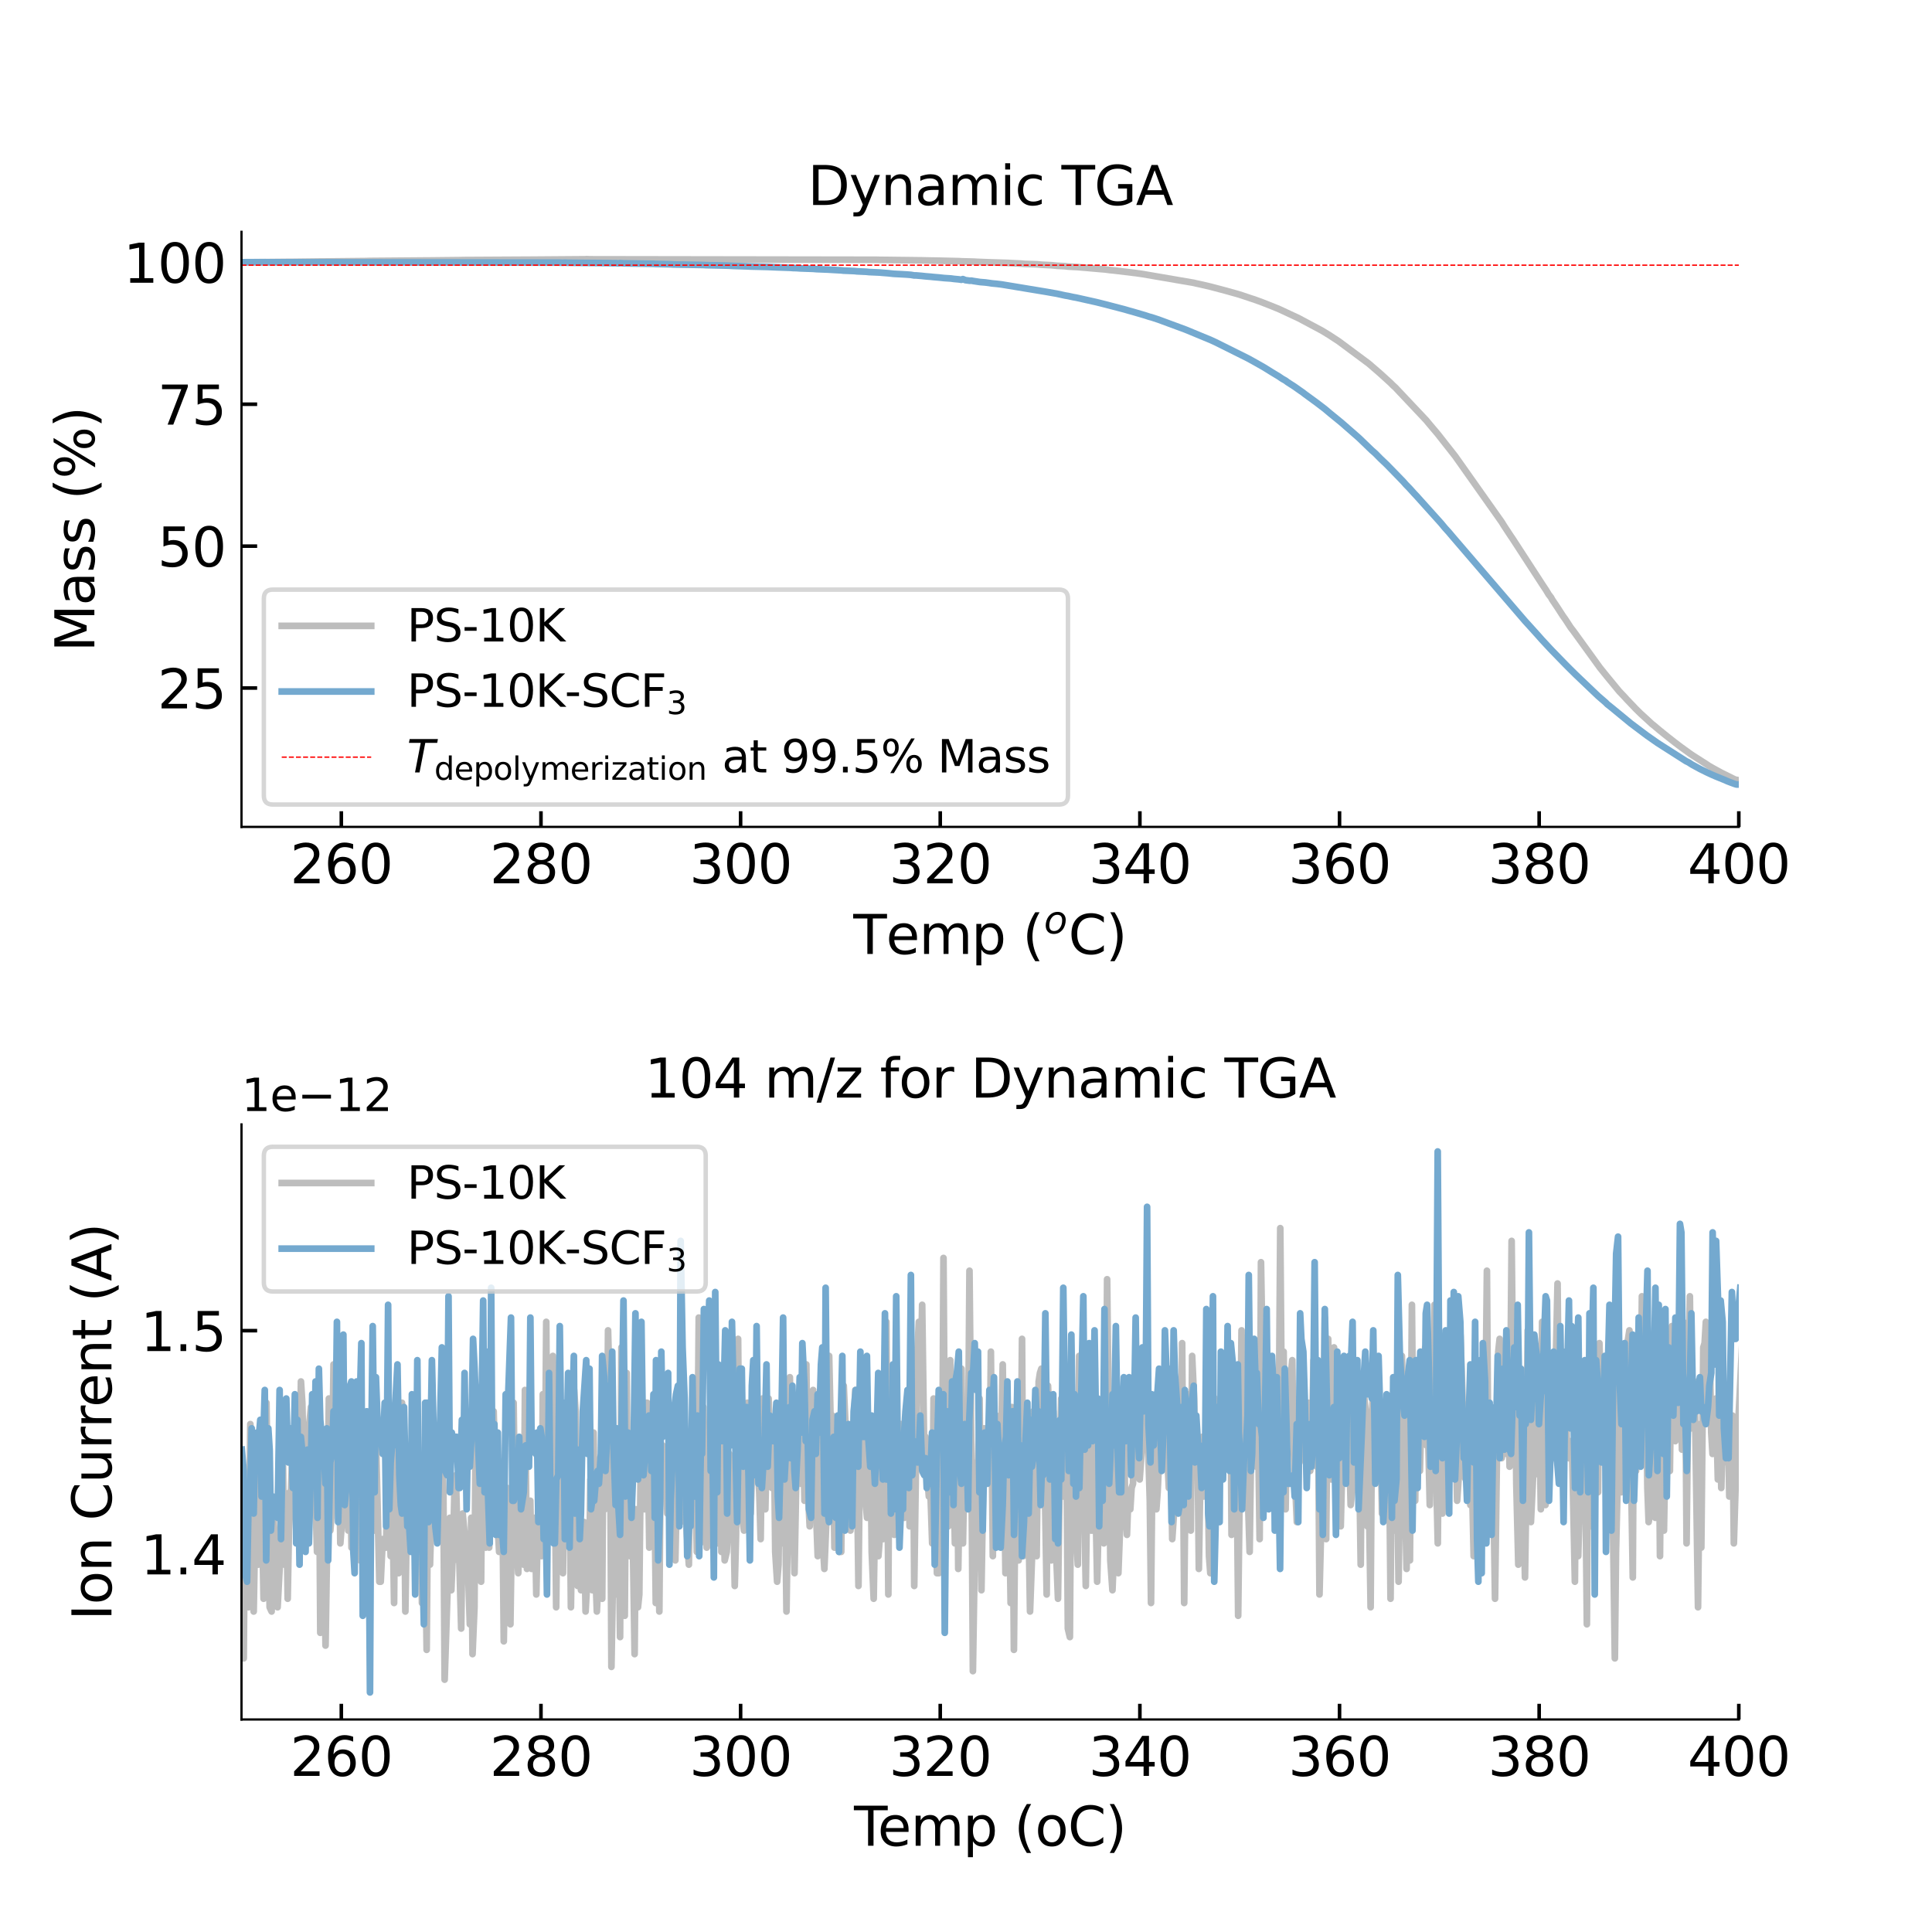 <?xml version="1.0" encoding="utf-8" standalone="no"?>
<!DOCTYPE svg PUBLIC "-//W3C//DTD SVG 1.1//EN"
  "http://www.w3.org/Graphics/SVG/1.1/DTD/svg11.dtd">
<svg xmlns:xlink="http://www.w3.org/1999/xlink" width="432pt" height="432pt" viewBox="0 0 432 432" xmlns="http://www.w3.org/2000/svg" version="1.1">
 <defs>
  <style type="text/css">*{stroke-linejoin: round; stroke-linecap: butt}</style>
 </defs>
 <g id="figure_1">
  <g id="patch_1">
   <path d="M 0 432 
L 432 432 
L 432 0 
L 0 0 
z
" style="fill: #ffffff"/>
  </g>
  <g id="axes_1">
   <g id="patch_2">
    <path d="M 54 184.896 
L 388.8 184.896 
L 388.8 51.84 
L 54 51.84 
z
" style="fill: #ffffff"/>
   </g>
   <g id="matplotlib.axis_1">
    <g id="xtick_1">
     <g id="line2d_1">
      <defs>
       <path id="mb5762c78e7" d="M 0 0 
L 0 -3.5 
" style="stroke: #000000; stroke-width: 0.8"/>
      </defs>
      <g>
       <use xlink:href="#mb5762c78e7" x="76.32" y="184.896" style="stroke: #000000; stroke-width: 0.8"/>
      </g>
     </g>
     <g id="text_1">
      <!-- 260 -->
      <g transform="translate(64.868 197.514) scale(0.12 -0.12)">
       <defs>
        <path id="DejaVuSans-32" d="M 1228 531 
L 3431 531 
L 3431 0 
L 469 0 
L 469 531 
Q 828 903 1448 1529 
Q 2069 2156 2228 2338 
Q 2531 2678 2651 2914 
Q 2772 3150 2772 3378 
Q 2772 3750 2511 3984 
Q 2250 4219 1831 4219 
Q 1534 4219 1204 4116 
Q 875 4013 500 3803 
L 500 4441 
Q 881 4594 1212 4672 
Q 1544 4750 1819 4750 
Q 2544 4750 2975 4387 
Q 3406 4025 3406 3419 
Q 3406 3131 3298 2873 
Q 3191 2616 2906 2266 
Q 2828 2175 2409 1742 
Q 1991 1309 1228 531 
z
" transform="scale(0.016)"/>
        <path id="DejaVuSans-36" d="M 2113 2584 
Q 1688 2584 1439 2293 
Q 1191 2003 1191 1497 
Q 1191 994 1439 701 
Q 1688 409 2113 409 
Q 2538 409 2786 701 
Q 3034 994 3034 1497 
Q 3034 2003 2786 2293 
Q 2538 2584 2113 2584 
z
M 3366 4563 
L 3366 3988 
Q 3128 4100 2886 4159 
Q 2644 4219 2406 4219 
Q 1781 4219 1451 3797 
Q 1122 3375 1075 2522 
Q 1259 2794 1537 2939 
Q 1816 3084 2150 3084 
Q 2853 3084 3261 2657 
Q 3669 2231 3669 1497 
Q 3669 778 3244 343 
Q 2819 -91 2113 -91 
Q 1303 -91 875 529 
Q 447 1150 447 2328 
Q 447 3434 972 4092 
Q 1497 4750 2381 4750 
Q 2619 4750 2861 4703 
Q 3103 4656 3366 4563 
z
" transform="scale(0.016)"/>
        <path id="DejaVuSans-30" d="M 2034 4250 
Q 1547 4250 1301 3770 
Q 1056 3291 1056 2328 
Q 1056 1369 1301 889 
Q 1547 409 2034 409 
Q 2525 409 2770 889 
Q 3016 1369 3016 2328 
Q 3016 3291 2770 3770 
Q 2525 4250 2034 4250 
z
M 2034 4750 
Q 2819 4750 3233 4129 
Q 3647 3509 3647 2328 
Q 3647 1150 3233 529 
Q 2819 -91 2034 -91 
Q 1250 -91 836 529 
Q 422 1150 422 2328 
Q 422 3509 836 4129 
Q 1250 4750 2034 4750 
z
" transform="scale(0.016)"/>
       </defs>
       <use xlink:href="#DejaVuSans-32"/>
       <use xlink:href="#DejaVuSans-36" x="63.623"/>
       <use xlink:href="#DejaVuSans-30" x="127.246"/>
      </g>
     </g>
    </g>
    <g id="xtick_2">
     <g id="line2d_2">
      <g>
       <use xlink:href="#mb5762c78e7" x="120.96" y="184.896" style="stroke: #000000; stroke-width: 0.8"/>
      </g>
     </g>
     <g id="text_2">
      <!-- 280 -->
      <g transform="translate(109.507 197.514) scale(0.12 -0.12)">
       <defs>
        <path id="DejaVuSans-38" d="M 2034 2216 
Q 1584 2216 1326 1975 
Q 1069 1734 1069 1313 
Q 1069 891 1326 650 
Q 1584 409 2034 409 
Q 2484 409 2743 651 
Q 3003 894 3003 1313 
Q 3003 1734 2745 1975 
Q 2488 2216 2034 2216 
z
M 1403 2484 
Q 997 2584 770 2862 
Q 544 3141 544 3541 
Q 544 4100 942 4425 
Q 1341 4750 2034 4750 
Q 2731 4750 3128 4425 
Q 3525 4100 3525 3541 
Q 3525 3141 3298 2862 
Q 3072 2584 2669 2484 
Q 3125 2378 3379 2068 
Q 3634 1759 3634 1313 
Q 3634 634 3220 271 
Q 2806 -91 2034 -91 
Q 1263 -91 848 271 
Q 434 634 434 1313 
Q 434 1759 690 2068 
Q 947 2378 1403 2484 
z
M 1172 3481 
Q 1172 3119 1398 2916 
Q 1625 2713 2034 2713 
Q 2441 2713 2670 2916 
Q 2900 3119 2900 3481 
Q 2900 3844 2670 4047 
Q 2441 4250 2034 4250 
Q 1625 4250 1398 4047 
Q 1172 3844 1172 3481 
z
" transform="scale(0.016)"/>
       </defs>
       <use xlink:href="#DejaVuSans-32"/>
       <use xlink:href="#DejaVuSans-38" x="63.623"/>
       <use xlink:href="#DejaVuSans-30" x="127.246"/>
      </g>
     </g>
    </g>
    <g id="xtick_3">
     <g id="line2d_3">
      <g>
       <use xlink:href="#mb5762c78e7" x="165.6" y="184.896" style="stroke: #000000; stroke-width: 0.8"/>
      </g>
     </g>
     <g id="text_3">
      <!-- 300 -->
      <g transform="translate(154.148 197.514) scale(0.12 -0.12)">
       <defs>
        <path id="DejaVuSans-33" d="M 2597 2516 
Q 3050 2419 3304 2112 
Q 3559 1806 3559 1356 
Q 3559 666 3084 287 
Q 2609 -91 1734 -91 
Q 1441 -91 1130 -33 
Q 819 25 488 141 
L 488 750 
Q 750 597 1062 519 
Q 1375 441 1716 441 
Q 2309 441 2620 675 
Q 2931 909 2931 1356 
Q 2931 1769 2642 2001 
Q 2353 2234 1838 2234 
L 1294 2234 
L 1294 2753 
L 1863 2753 
Q 2328 2753 2575 2939 
Q 2822 3125 2822 3475 
Q 2822 3834 2567 4026 
Q 2313 4219 1838 4219 
Q 1578 4219 1281 4162 
Q 984 4106 628 3988 
L 628 4550 
Q 988 4650 1302 4700 
Q 1616 4750 1894 4750 
Q 2613 4750 3031 4423 
Q 3450 4097 3450 3541 
Q 3450 3153 3228 2886 
Q 3006 2619 2597 2516 
z
" transform="scale(0.016)"/>
       </defs>
       <use xlink:href="#DejaVuSans-33"/>
       <use xlink:href="#DejaVuSans-30" x="63.623"/>
       <use xlink:href="#DejaVuSans-30" x="127.246"/>
      </g>
     </g>
    </g>
    <g id="xtick_4">
     <g id="line2d_4">
      <g>
       <use xlink:href="#mb5762c78e7" x="210.24" y="184.896" style="stroke: #000000; stroke-width: 0.8"/>
      </g>
     </g>
     <g id="text_4">
      <!-- 320 -->
      <g transform="translate(198.787 197.514) scale(0.12 -0.12)">
       <use xlink:href="#DejaVuSans-33"/>
       <use xlink:href="#DejaVuSans-32" x="63.623"/>
       <use xlink:href="#DejaVuSans-30" x="127.246"/>
      </g>
     </g>
    </g>
    <g id="xtick_5">
     <g id="line2d_5">
      <g>
       <use xlink:href="#mb5762c78e7" x="254.88" y="184.896" style="stroke: #000000; stroke-width: 0.8"/>
      </g>
     </g>
     <g id="text_5">
      <!-- 340 -->
      <g transform="translate(243.428 197.514) scale(0.12 -0.12)">
       <defs>
        <path id="DejaVuSans-34" d="M 2419 4116 
L 825 1625 
L 2419 1625 
L 2419 4116 
z
M 2253 4666 
L 3047 4666 
L 3047 1625 
L 3713 1625 
L 3713 1100 
L 3047 1100 
L 3047 0 
L 2419 0 
L 2419 1100 
L 313 1100 
L 313 1709 
L 2253 4666 
z
" transform="scale(0.016)"/>
       </defs>
       <use xlink:href="#DejaVuSans-33"/>
       <use xlink:href="#DejaVuSans-34" x="63.623"/>
       <use xlink:href="#DejaVuSans-30" x="127.246"/>
      </g>
     </g>
    </g>
    <g id="xtick_6">
     <g id="line2d_6">
      <g>
       <use xlink:href="#mb5762c78e7" x="299.52" y="184.896" style="stroke: #000000; stroke-width: 0.8"/>
      </g>
     </g>
     <g id="text_6">
      <!-- 360 -->
      <g transform="translate(288.067 197.514) scale(0.12 -0.12)">
       <use xlink:href="#DejaVuSans-33"/>
       <use xlink:href="#DejaVuSans-36" x="63.623"/>
       <use xlink:href="#DejaVuSans-30" x="127.246"/>
      </g>
     </g>
    </g>
    <g id="xtick_7">
     <g id="line2d_7">
      <g>
       <use xlink:href="#mb5762c78e7" x="344.16" y="184.896" style="stroke: #000000; stroke-width: 0.8"/>
      </g>
     </g>
     <g id="text_7">
      <!-- 380 -->
      <g transform="translate(332.707 197.514) scale(0.12 -0.12)">
       <use xlink:href="#DejaVuSans-33"/>
       <use xlink:href="#DejaVuSans-38" x="63.623"/>
       <use xlink:href="#DejaVuSans-30" x="127.246"/>
      </g>
     </g>
    </g>
    <g id="xtick_8">
     <g id="line2d_8">
      <g>
       <use xlink:href="#mb5762c78e7" x="388.8" y="184.896" style="stroke: #000000; stroke-width: 0.8"/>
      </g>
     </g>
     <g id="text_8">
      <!-- 400 -->
      <g transform="translate(377.348 197.514) scale(0.12 -0.12)">
       <use xlink:href="#DejaVuSans-34"/>
       <use xlink:href="#DejaVuSans-30" x="63.623"/>
       <use xlink:href="#DejaVuSans-30" x="127.246"/>
      </g>
     </g>
    </g>
    <g id="text_9">
     <!-- Temp ($^{o}$C) -->
     <g transform="translate(190.8 213.37) scale(0.12 -0.12)">
      <defs>
       <path id="DejaVuSans-54" d="M -19 4666 
L 3928 4666 
L 3928 4134 
L 2272 4134 
L 2272 0 
L 1638 0 
L 1638 4134 
L -19 4134 
L -19 4666 
z
" transform="scale(0.016)"/>
       <path id="DejaVuSans-65" d="M 3597 1894 
L 3597 1613 
L 953 1613 
Q 991 1019 1311 708 
Q 1631 397 2203 397 
Q 2534 397 2845 478 
Q 3156 559 3463 722 
L 3463 178 
Q 3153 47 2828 -22 
Q 2503 -91 2169 -91 
Q 1331 -91 842 396 
Q 353 884 353 1716 
Q 353 2575 817 3079 
Q 1281 3584 2069 3584 
Q 2775 3584 3186 3129 
Q 3597 2675 3597 1894 
z
M 3022 2063 
Q 3016 2534 2758 2815 
Q 2500 3097 2075 3097 
Q 1594 3097 1305 2825 
Q 1016 2553 972 2059 
L 3022 2063 
z
" transform="scale(0.016)"/>
       <path id="DejaVuSans-6d" d="M 3328 2828 
Q 3544 3216 3844 3400 
Q 4144 3584 4550 3584 
Q 5097 3584 5394 3201 
Q 5691 2819 5691 2113 
L 5691 0 
L 5113 0 
L 5113 2094 
Q 5113 2597 4934 2840 
Q 4756 3084 4391 3084 
Q 3944 3084 3684 2787 
Q 3425 2491 3425 1978 
L 3425 0 
L 2847 0 
L 2847 2094 
Q 2847 2600 2669 2842 
Q 2491 3084 2119 3084 
Q 1678 3084 1418 2786 
Q 1159 2488 1159 1978 
L 1159 0 
L 581 0 
L 581 3500 
L 1159 3500 
L 1159 2956 
Q 1356 3278 1631 3431 
Q 1906 3584 2284 3584 
Q 2666 3584 2933 3390 
Q 3200 3197 3328 2828 
z
" transform="scale(0.016)"/>
       <path id="DejaVuSans-70" d="M 1159 525 
L 1159 -1331 
L 581 -1331 
L 581 3500 
L 1159 3500 
L 1159 2969 
Q 1341 3281 1617 3432 
Q 1894 3584 2278 3584 
Q 2916 3584 3314 3078 
Q 3713 2572 3713 1747 
Q 3713 922 3314 415 
Q 2916 -91 2278 -91 
Q 1894 -91 1617 61 
Q 1341 213 1159 525 
z
M 3116 1747 
Q 3116 2381 2855 2742 
Q 2594 3103 2138 3103 
Q 1681 3103 1420 2742 
Q 1159 2381 1159 1747 
Q 1159 1113 1420 752 
Q 1681 391 2138 391 
Q 2594 391 2855 752 
Q 3116 1113 3116 1747 
z
" transform="scale(0.016)"/>
       <path id="DejaVuSans-20" transform="scale(0.016)"/>
       <path id="DejaVuSans-28" d="M 1984 4856 
Q 1566 4138 1362 3434 
Q 1159 2731 1159 2009 
Q 1159 1288 1364 580 
Q 1569 -128 1984 -844 
L 1484 -844 
Q 1016 -109 783 600 
Q 550 1309 550 2009 
Q 550 2706 781 3412 
Q 1013 4119 1484 4856 
L 1984 4856 
z
" transform="scale(0.016)"/>
       <path id="DejaVuSans-Oblique-6f" d="M 1625 -91 
Q 1009 -91 651 289 
Q 294 669 294 1325 
Q 294 1706 417 2101 
Q 541 2497 738 2766 
Q 1047 3184 1428 3384 
Q 1809 3584 2291 3584 
Q 2888 3584 3255 3212 
Q 3622 2841 3622 2241 
Q 3622 1825 3500 1412 
Q 3378 1000 3181 728 
Q 2875 309 2494 109 
Q 2113 -91 1625 -91 
z
M 891 1344 
Q 891 869 1089 633 
Q 1288 397 1691 397 
Q 2269 397 2648 901 
Q 3028 1406 3028 2181 
Q 3028 2634 2825 2865 
Q 2622 3097 2228 3097 
Q 1903 3097 1650 2945 
Q 1397 2794 1197 2484 
Q 1050 2253 970 1956 
Q 891 1659 891 1344 
z
" transform="scale(0.016)"/>
       <path id="DejaVuSans-43" d="M 4122 4306 
L 4122 3641 
Q 3803 3938 3442 4084 
Q 3081 4231 2675 4231 
Q 1875 4231 1450 3742 
Q 1025 3253 1025 2328 
Q 1025 1406 1450 917 
Q 1875 428 2675 428 
Q 3081 428 3442 575 
Q 3803 722 4122 1019 
L 4122 359 
Q 3791 134 3420 21 
Q 3050 -91 2638 -91 
Q 1578 -91 968 557 
Q 359 1206 359 2328 
Q 359 3453 968 4101 
Q 1578 4750 2638 4750 
Q 3056 4750 3426 4639 
Q 3797 4528 4122 4306 
z
" transform="scale(0.016)"/>
       <path id="DejaVuSans-29" d="M 513 4856 
L 1013 4856 
Q 1481 4119 1714 3412 
Q 1947 2706 1947 2009 
Q 1947 1309 1714 600 
Q 1481 -109 1013 -844 
L 513 -844 
Q 928 -128 1133 580 
Q 1338 1288 1338 2009 
Q 1338 2731 1133 3434 
Q 928 4138 513 4856 
z
" transform="scale(0.016)"/>
      </defs>
      <use xlink:href="#DejaVuSans-54" transform="translate(0 0.519)"/>
      <use xlink:href="#DejaVuSans-65" transform="translate(61.084 0.519)"/>
      <use xlink:href="#DejaVuSans-6d" transform="translate(122.607 0.519)"/>
      <use xlink:href="#DejaVuSans-70" transform="translate(220.02 0.519)"/>
      <use xlink:href="#DejaVuSans-20" transform="translate(283.496 0.519)"/>
      <use xlink:href="#DejaVuSans-28" transform="translate(315.283 0.519)"/>
      <use xlink:href="#DejaVuSans-Oblique-6f" transform="translate(355.254 38.8) scale(0.7)"/>
      <use xlink:href="#DejaVuSans-43" transform="translate(400.815 0.519)"/>
      <use xlink:href="#DejaVuSans-29" transform="translate(470.64 0.519)"/>
     </g>
    </g>
   </g>
   <g id="matplotlib.axis_2">
    <g id="ytick_1">
     <g id="line2d_9">
      <defs>
       <path id="m13c65ad9fb" d="M 0 0 
L 3.5 0 
" style="stroke: #000000; stroke-width: 0.8"/>
      </defs>
      <g>
       <use xlink:href="#m13c65ad9fb" x="54" y="153.843" style="stroke: #000000; stroke-width: 0.8"/>
      </g>
     </g>
     <g id="text_10">
      <!-- 25 -->
      <g transform="translate(35.23 158.402) scale(0.12 -0.12)">
       <defs>
        <path id="DejaVuSans-35" d="M 691 4666 
L 3169 4666 
L 3169 4134 
L 1269 4134 
L 1269 2991 
Q 1406 3038 1543 3061 
Q 1681 3084 1819 3084 
Q 2600 3084 3056 2656 
Q 3513 2228 3513 1497 
Q 3513 744 3044 326 
Q 2575 -91 1722 -91 
Q 1428 -91 1123 -41 
Q 819 9 494 109 
L 494 744 
Q 775 591 1075 516 
Q 1375 441 1709 441 
Q 2250 441 2565 725 
Q 2881 1009 2881 1497 
Q 2881 1984 2565 2268 
Q 2250 2553 1709 2553 
Q 1456 2553 1204 2497 
Q 953 2441 691 2322 
L 691 4666 
z
" transform="scale(0.016)"/>
       </defs>
       <use xlink:href="#DejaVuSans-32"/>
       <use xlink:href="#DejaVuSans-35" x="63.623"/>
      </g>
     </g>
    </g>
    <g id="ytick_2">
     <g id="line2d_10">
      <g>
       <use xlink:href="#m13c65ad9fb" x="54" y="122.115" style="stroke: #000000; stroke-width: 0.8"/>
      </g>
     </g>
     <g id="text_11">
      <!-- 50 -->
      <g transform="translate(35.23 126.674) scale(0.12 -0.12)">
       <use xlink:href="#DejaVuSans-35"/>
       <use xlink:href="#DejaVuSans-30" x="63.623"/>
      </g>
     </g>
    </g>
    <g id="ytick_3">
     <g id="line2d_11">
      <g>
       <use xlink:href="#m13c65ad9fb" x="54" y="90.387" style="stroke: #000000; stroke-width: 0.8"/>
      </g>
     </g>
     <g id="text_12">
      <!-- 75 -->
      <g transform="translate(35.23 94.946) scale(0.12 -0.12)">
       <defs>
        <path id="DejaVuSans-37" d="M 525 4666 
L 3525 4666 
L 3525 4397 
L 1831 0 
L 1172 0 
L 2766 4134 
L 525 4134 
L 525 4666 
z
" transform="scale(0.016)"/>
       </defs>
       <use xlink:href="#DejaVuSans-37"/>
       <use xlink:href="#DejaVuSans-35" x="63.623"/>
      </g>
     </g>
    </g>
    <g id="ytick_4">
     <g id="line2d_12">
      <g>
       <use xlink:href="#m13c65ad9fb" x="54" y="58.659" style="stroke: #000000; stroke-width: 0.8"/>
      </g>
     </g>
     <g id="text_13">
      <!-- 100 -->
      <g transform="translate(27.595 63.218) scale(0.12 -0.12)">
       <defs>
        <path id="DejaVuSans-31" d="M 794 531 
L 1825 531 
L 1825 4091 
L 703 3866 
L 703 4441 
L 1819 4666 
L 2450 4666 
L 2450 531 
L 3481 531 
L 3481 0 
L 794 0 
L 794 531 
z
" transform="scale(0.016)"/>
       </defs>
       <use xlink:href="#DejaVuSans-31"/>
       <use xlink:href="#DejaVuSans-30" x="63.623"/>
       <use xlink:href="#DejaVuSans-30" x="127.246"/>
      </g>
     </g>
    </g>
    <g id="text_14">
     <!-- Mass (%) -->
     <g transform="translate(21.099 145.763) rotate(-90) scale(0.12 -0.12)">
      <defs>
       <path id="DejaVuSans-4d" d="M 628 4666 
L 1569 4666 
L 2759 1491 
L 3956 4666 
L 4897 4666 
L 4897 0 
L 4281 0 
L 4281 4097 
L 3078 897 
L 2444 897 
L 1241 4097 
L 1241 0 
L 628 0 
L 628 4666 
z
" transform="scale(0.016)"/>
       <path id="DejaVuSans-61" d="M 2194 1759 
Q 1497 1759 1228 1600 
Q 959 1441 959 1056 
Q 959 750 1161 570 
Q 1363 391 1709 391 
Q 2188 391 2477 730 
Q 2766 1069 2766 1631 
L 2766 1759 
L 2194 1759 
z
M 3341 1997 
L 3341 0 
L 2766 0 
L 2766 531 
Q 2569 213 2275 61 
Q 1981 -91 1556 -91 
Q 1019 -91 701 211 
Q 384 513 384 1019 
Q 384 1609 779 1909 
Q 1175 2209 1959 2209 
L 2766 2209 
L 2766 2266 
Q 2766 2663 2505 2880 
Q 2244 3097 1772 3097 
Q 1472 3097 1187 3025 
Q 903 2953 641 2809 
L 641 3341 
Q 956 3463 1253 3523 
Q 1550 3584 1831 3584 
Q 2591 3584 2966 3190 
Q 3341 2797 3341 1997 
z
" transform="scale(0.016)"/>
       <path id="DejaVuSans-73" d="M 2834 3397 
L 2834 2853 
Q 2591 2978 2328 3040 
Q 2066 3103 1784 3103 
Q 1356 3103 1142 2972 
Q 928 2841 928 2578 
Q 928 2378 1081 2264 
Q 1234 2150 1697 2047 
L 1894 2003 
Q 2506 1872 2764 1633 
Q 3022 1394 3022 966 
Q 3022 478 2636 193 
Q 2250 -91 1575 -91 
Q 1294 -91 989 -36 
Q 684 19 347 128 
L 347 722 
Q 666 556 975 473 
Q 1284 391 1588 391 
Q 1994 391 2212 530 
Q 2431 669 2431 922 
Q 2431 1156 2273 1281 
Q 2116 1406 1581 1522 
L 1381 1569 
Q 847 1681 609 1914 
Q 372 2147 372 2553 
Q 372 3047 722 3315 
Q 1072 3584 1716 3584 
Q 2034 3584 2315 3537 
Q 2597 3491 2834 3397 
z
" transform="scale(0.016)"/>
       <path id="DejaVuSans-25" d="M 4653 2053 
Q 4381 2053 4226 1822 
Q 4072 1591 4072 1178 
Q 4072 772 4226 539 
Q 4381 306 4653 306 
Q 4919 306 5073 539 
Q 5228 772 5228 1178 
Q 5228 1588 5073 1820 
Q 4919 2053 4653 2053 
z
M 4653 2450 
Q 5147 2450 5437 2106 
Q 5728 1763 5728 1178 
Q 5728 594 5436 251 
Q 5144 -91 4653 -91 
Q 4153 -91 3862 251 
Q 3572 594 3572 1178 
Q 3572 1766 3864 2108 
Q 4156 2450 4653 2450 
z
M 1428 4353 
Q 1159 4353 1004 4120 
Q 850 3888 850 3481 
Q 850 3069 1003 2837 
Q 1156 2606 1428 2606 
Q 1700 2606 1854 2837 
Q 2009 3069 2009 3481 
Q 2009 3884 1853 4118 
Q 1697 4353 1428 4353 
z
M 4250 4750 
L 4750 4750 
L 1831 -91 
L 1331 -91 
L 4250 4750 
z
M 1428 4750 
Q 1922 4750 2215 4408 
Q 2509 4066 2509 3481 
Q 2509 2891 2217 2550 
Q 1925 2209 1428 2209 
Q 931 2209 642 2551 
Q 353 2894 353 3481 
Q 353 4063 643 4406 
Q 934 4750 1428 4750 
z
" transform="scale(0.016)"/>
      </defs>
      <use xlink:href="#DejaVuSans-4d"/>
      <use xlink:href="#DejaVuSans-61" x="86.279"/>
      <use xlink:href="#DejaVuSans-73" x="147.559"/>
      <use xlink:href="#DejaVuSans-73" x="199.658"/>
      <use xlink:href="#DejaVuSans-20" x="251.758"/>
      <use xlink:href="#DejaVuSans-28" x="283.545"/>
      <use xlink:href="#DejaVuSans-25" x="322.559"/>
      <use xlink:href="#DejaVuSans-29" x="417.578"/>
     </g>
    </g>
   </g>
   <g id="line2d_13">
    <path d="M 54.071 58.659 
L 64.754 58.555 
L 65.187 58.558 
L 71.474 58.48 
L 71.912 58.48 
L 81.869 58.376 
L 82.603 58.35 
L 95.401 58.246 
L 95.83 58.246 
L 102.99 58.168 
L 103.457 58.151 
L 117.534 58.073 
L 117.978 58.073 
L 130.79 57.977 
L 131.245 57.952 
L 131.83 57.986 
L 195.951 58.087 
L 196.703 58.105 
L 198.357 58.122 
L 206.066 58.217 
L 207.082 58.243 
L 210.07 58.295 
L 214.403 58.399 
L 214.994 58.434 
L 217.844 58.512 
L 218.438 58.549 
L 221.137 58.654 
L 222.123 58.688 
L 225.402 58.792 
L 226.125 58.835 
L 228.384 58.94 
L 229.112 59.009 
L 231.799 59.096 
L 233.004 59.2 
L 235.08 59.303 
L 236.401 59.433 
L 238.035 59.512 
L 238.937 59.615 
L 241.001 59.719 
L 241.763 59.789 
L 243.102 59.896 
L 243.816 59.965 
L 245.019 60.069 
L 245.773 60.138 
L 247.097 60.242 
L 248.117 60.381 
L 249.173 60.485 
L 254.085 61.077 
L 254.69 61.164 
L 255.427 61.268 
L 266.998 63.256 
L 267.323 63.342 
L 268.372 63.568 
L 270.631 64.09 
L 274.055 64.995 
L 276.856 65.778 
L 277.767 66.067 
L 279.573 66.676 
L 280.488 66.971 
L 281.351 67.286 
L 281.961 67.502 
L 283.749 68.204 
L 284.474 68.49 
L 285.523 68.918 
L 286.124 69.169 
L 290.429 71.177 
L 295.627 73.953 
L 297.284 74.967 
L 299.339 76.313 
L 306.024 81.28 
L 308.548 83.458 
L 310.336 85.082 
L 310.93 85.619 
L 311.53 86.228 
L 311.963 86.607 
L 318.965 94.034 
L 319.262 94.407 
L 319.84 95.097 
L 321.492 97.053 
L 325.371 101.988 
L 335.772 116.704 
L 336.344 117.628 
L 337.85 119.916 
L 338.14 120.327 
L 343.957 129.282 
L 344.821 130.617 
L 345.736 131.995 
L 346.301 132.94 
L 346.829 133.613 
L 347.057 134.058 
L 348.274 135.866 
L 349.436 137.672 
L 350.061 138.553 
L 351.211 140.321 
L 351.843 141.133 
L 357.768 149.323 
L 359.266 151.181 
L 362.067 154.584 
L 363.15 155.719 
L 363.744 156.375 
L 365.235 157.935 
L 365.663 158.391 
L 366.853 159.567 
L 368.362 160.94 
L 369.373 161.881 
L 369.828 162.231 
L 371.027 163.248 
L 372.502 164.438 
L 374.457 165.981 
L 375.473 166.749 
L 375.928 167.09 
L 376.977 167.844 
L 377.859 168.491 
L 378.466 168.901 
L 381.745 170.996 
L 382.041 171.21 
L 382.323 171.363 
L 382.925 171.712 
L 383.843 172.218 
L 385.03 172.859 
L 387.834 174.249 
L 388.097 174.353 
L 388.086 174.362 
L 388.244 174.37 
L 388.755 174.466 
L 388.925 174.489 
L 398.266 174.382 
L 399.699 174.347 
L 406.928 174.243 
L 410.665 174.208 
L 425.786 174.304 
L 428.003 174.35 
L 432.933 174.489 
L 433 174.491 
L 433 174.491 
" clip-path="url(#pcddfffd251)" style="fill: none; stroke: #bdbdbd; stroke-width: 1.5; stroke-linecap: square"/>
   </g>
   <g id="line2d_14">
    <path d="M 54.067 58.659 
L 54.487 58.635 
L 55.547 58.627 
L 124.98 58.719 
L 125.866 58.751 
L 126.301 58.719 
L 126.922 58.751 
L 136.568 58.832 
L 137.024 58.865 
L 137.655 58.84 
L 138.374 58.897 
L 138.644 58.819 
L 139.412 58.884 
L 146.119 58.989 
L 146.563 59.022 
L 150.137 59.103 
L 150.411 59.135 
L 151.304 59.151 
L 157.255 59.249 
L 157.853 59.289 
L 162.765 59.395 
L 163.937 59.46 
L 167.073 59.557 
L 167.678 59.592 
L 171.653 59.69 
L 172.414 59.722 
L 173.928 59.787 
L 176.744 59.884 
L 177.331 59.933 
L 178.05 59.949 
L 178.967 60.014 
L 181.784 60.111 
L 182.568 60.176 
L 185.215 60.282 
L 186.273 60.347 
L 188.043 60.444 
L 188.628 60.509 
L 191.029 60.606 
L 191.621 60.671 
L 193.714 60.768 
L 194.315 60.833 
L 196.69 60.939 
L 197.419 61.004 
L 198.613 61.096 
L 199.799 61.225 
L 201.756 61.328 
L 202.778 61.388 
L 203.678 61.458 
L 204.415 61.588 
L 204.85 61.588 
L 206.046 61.688 
L 206.932 61.785 
L 208.129 61.882 
L 208.731 61.947 
L 209.905 62.045 
L 211.133 62.174 
L 212.613 62.272 
L 213.334 62.369 
L 214.387 62.467 
L 214.97 62.556 
L 215.293 62.407 
L 215.862 62.642 
L 216.86 62.772 
L 217.197 62.75 
L 217.639 62.837 
L 219.134 63.064 
L 220.335 63.161 
L 221.795 63.369 
L 222.866 63.47 
L 223.947 63.599 
L 234.029 65.268 
L 235.687 65.562 
L 236.263 65.66 
L 238.216 66.084 
L 238.821 66.184 
L 240.015 66.444 
L 240.593 66.541 
L 245.191 67.569 
L 245.93 67.753 
L 247.289 68.096 
L 251.438 69.178 
L 252.472 69.481 
L 253.215 69.683 
L 256.043 70.511 
L 256.951 70.811 
L 257.525 70.962 
L 259.029 71.457 
L 260.058 71.836 
L 265.087 73.693 
L 270.763 76.043 
L 271.814 76.527 
L 279.068 80.142 
L 280.294 80.818 
L 282.059 81.813 
L 282.659 82.157 
L 284.42 83.249 
L 285.175 83.706 
L 285.925 84.158 
L 286.686 84.677 
L 287.476 85.128 
L 287.873 85.434 
L 289.494 86.478 
L 290.715 87.343 
L 291.308 87.751 
L 291.748 88.097 
L 294.444 90.066 
L 295.605 90.953 
L 296.23 91.429 
L 297.391 92.41 
L 299.933 94.484 
L 303.671 97.75 
L 303.955 98.007 
L 306.747 100.701 
L 307.524 101.379 
L 308.671 102.542 
L 310.048 103.851 
L 310.504 104.318 
L 311.234 105.065 
L 312.256 106.117 
L 313.751 107.655 
L 314.349 108.337 
L 315.106 109.11 
L 316.273 110.402 
L 316.724 110.875 
L 322.224 116.992 
L 323.106 118.057 
L 324.034 119.082 
L 324.768 119.958 
L 340.982 138.84 
L 342.033 139.992 
L 343.975 142.147 
L 344.698 142.969 
L 346.635 145.056 
L 347.086 145.53 
L 350.059 148.59 
L 350.954 149.485 
L 352.302 150.821 
L 357.329 155.618 
L 358.996 157.057 
L 359.398 157.465 
L 360.329 158.203 
L 364.645 161.751 
L 368.208 164.43 
L 370.158 165.796 
L 370.602 166.112 
L 376.973 170.179 
L 377.593 170.485 
L 378.327 170.963 
L 380.106 171.931 
L 381.609 172.677 
L 382.644 173.159 
L 383.562 173.562 
L 385.776 174.462 
L 386.229 174.67 
L 386.798 174.889 
L 387.842 175.276 
L 388.191 175.384 
L 388.291 175.414 
L 397.422 175.316 
L 399.17 175.238 
L 405.475 175.135 
L 407.377 175.087 
L 411.796 175.035 
L 433 175.098 
L 433 175.098 
" clip-path="url(#pcddfffd251)" style="fill: none; stroke: #74a9cf; stroke-width: 1.5; stroke-linecap: square"/>
   </g>
   <g id="line2d_15">
    <path d="M 54 59.294 
L 388.8 59.294 
" clip-path="url(#pcddfffd251)" style="fill: none; stroke-dasharray: 1.11,0.48; stroke-dashoffset: 0; stroke: #ff0000; stroke-width: 0.3"/>
   </g>
   <g id="patch_3">
    <path d="M 54 184.896 
L 54 51.84 
" style="fill: none; stroke: #000000; stroke-width: 0.5; stroke-linejoin: miter; stroke-linecap: square"/>
   </g>
   <g id="patch_4">
    <path d="M 54 184.896 
L 388.8 184.896 
" style="fill: none; stroke: #000000; stroke-width: 0.5; stroke-linejoin: miter; stroke-linecap: square"/>
   </g>
   <g id="text_15">
    <!-- Dynamic TGA -->
    <g transform="translate(180.614 45.84) scale(0.12 -0.12)">
     <defs>
      <path id="DejaVuSans-44" d="M 1259 4147 
L 1259 519 
L 2022 519 
Q 2988 519 3436 956 
Q 3884 1394 3884 2338 
Q 3884 3275 3436 3711 
Q 2988 4147 2022 4147 
L 1259 4147 
z
M 628 4666 
L 1925 4666 
Q 3281 4666 3915 4102 
Q 4550 3538 4550 2338 
Q 4550 1131 3912 565 
Q 3275 0 1925 0 
L 628 0 
L 628 4666 
z
" transform="scale(0.016)"/>
      <path id="DejaVuSans-79" d="M 2059 -325 
Q 1816 -950 1584 -1140 
Q 1353 -1331 966 -1331 
L 506 -1331 
L 506 -850 
L 844 -850 
Q 1081 -850 1212 -737 
Q 1344 -625 1503 -206 
L 1606 56 
L 191 3500 
L 800 3500 
L 1894 763 
L 2988 3500 
L 3597 3500 
L 2059 -325 
z
" transform="scale(0.016)"/>
      <path id="DejaVuSans-6e" d="M 3513 2113 
L 3513 0 
L 2938 0 
L 2938 2094 
Q 2938 2591 2744 2837 
Q 2550 3084 2163 3084 
Q 1697 3084 1428 2787 
Q 1159 2491 1159 1978 
L 1159 0 
L 581 0 
L 581 3500 
L 1159 3500 
L 1159 2956 
Q 1366 3272 1645 3428 
Q 1925 3584 2291 3584 
Q 2894 3584 3203 3211 
Q 3513 2838 3513 2113 
z
" transform="scale(0.016)"/>
      <path id="DejaVuSans-69" d="M 603 3500 
L 1178 3500 
L 1178 0 
L 603 0 
L 603 3500 
z
M 603 4863 
L 1178 4863 
L 1178 4134 
L 603 4134 
L 603 4863 
z
" transform="scale(0.016)"/>
      <path id="DejaVuSans-63" d="M 3122 3366 
L 3122 2828 
Q 2878 2963 2633 3030 
Q 2388 3097 2138 3097 
Q 1578 3097 1268 2742 
Q 959 2388 959 1747 
Q 959 1106 1268 751 
Q 1578 397 2138 397 
Q 2388 397 2633 464 
Q 2878 531 3122 666 
L 3122 134 
Q 2881 22 2623 -34 
Q 2366 -91 2075 -91 
Q 1284 -91 818 406 
Q 353 903 353 1747 
Q 353 2603 823 3093 
Q 1294 3584 2113 3584 
Q 2378 3584 2631 3529 
Q 2884 3475 3122 3366 
z
" transform="scale(0.016)"/>
      <path id="DejaVuSans-47" d="M 3809 666 
L 3809 1919 
L 2778 1919 
L 2778 2438 
L 4434 2438 
L 4434 434 
Q 4069 175 3628 42 
Q 3188 -91 2688 -91 
Q 1594 -91 976 548 
Q 359 1188 359 2328 
Q 359 3472 976 4111 
Q 1594 4750 2688 4750 
Q 3144 4750 3555 4637 
Q 3966 4525 4313 4306 
L 4313 3634 
Q 3963 3931 3569 4081 
Q 3175 4231 2741 4231 
Q 1884 4231 1454 3753 
Q 1025 3275 1025 2328 
Q 1025 1384 1454 906 
Q 1884 428 2741 428 
Q 3075 428 3337 486 
Q 3600 544 3809 666 
z
" transform="scale(0.016)"/>
      <path id="DejaVuSans-41" d="M 2188 4044 
L 1331 1722 
L 3047 1722 
L 2188 4044 
z
M 1831 4666 
L 2547 4666 
L 4325 0 
L 3669 0 
L 3244 1197 
L 1141 1197 
L 716 0 
L 50 0 
L 1831 4666 
z
" transform="scale(0.016)"/>
     </defs>
     <use xlink:href="#DejaVuSans-44"/>
     <use xlink:href="#DejaVuSans-79" x="77.002"/>
     <use xlink:href="#DejaVuSans-6e" x="136.182"/>
     <use xlink:href="#DejaVuSans-61" x="199.561"/>
     <use xlink:href="#DejaVuSans-6d" x="260.84"/>
     <use xlink:href="#DejaVuSans-69" x="358.252"/>
     <use xlink:href="#DejaVuSans-63" x="386.035"/>
     <use xlink:href="#DejaVuSans-20" x="441.016"/>
     <use xlink:href="#DejaVuSans-54" x="472.803"/>
     <use xlink:href="#DejaVuSans-47" x="533.887"/>
     <use xlink:href="#DejaVuSans-41" x="611.377"/>
    </g>
   </g>
   <g id="legend_1">
    <g id="patch_5">
     <path d="M 61 179.896 
L 236.8 179.896 
Q 238.8 179.896 238.8 177.896 
L 238.8 133.841 
Q 238.8 131.841 236.8 131.841 
L 61 131.841 
Q 59 131.841 59 133.841 
L 59 177.896 
Q 59 179.896 61 179.896 
z
" style="fill: #ffffff; opacity: 0.8; stroke: #cccccc; stroke-linejoin: miter"/>
    </g>
    <g id="line2d_16">
     <path d="M 63 139.94 
L 73 139.94 
L 83 139.94 
" style="fill: none; stroke: #bdbdbd; stroke-width: 1.5; stroke-linecap: square"/>
    </g>
    <g id="text_16">
     <!-- PS-10K -->
     <g transform="translate(91 143.44) scale(0.1 -0.1)">
      <defs>
       <path id="DejaVuSans-50" d="M 1259 4147 
L 1259 2394 
L 2053 2394 
Q 2494 2394 2734 2622 
Q 2975 2850 2975 3272 
Q 2975 3691 2734 3919 
Q 2494 4147 2053 4147 
L 1259 4147 
z
M 628 4666 
L 2053 4666 
Q 2838 4666 3239 4311 
Q 3641 3956 3641 3272 
Q 3641 2581 3239 2228 
Q 2838 1875 2053 1875 
L 1259 1875 
L 1259 0 
L 628 0 
L 628 4666 
z
" transform="scale(0.016)"/>
       <path id="DejaVuSans-53" d="M 3425 4513 
L 3425 3897 
Q 3066 4069 2747 4153 
Q 2428 4238 2131 4238 
Q 1616 4238 1336 4038 
Q 1056 3838 1056 3469 
Q 1056 3159 1242 3001 
Q 1428 2844 1947 2747 
L 2328 2669 
Q 3034 2534 3370 2195 
Q 3706 1856 3706 1288 
Q 3706 609 3251 259 
Q 2797 -91 1919 -91 
Q 1588 -91 1214 -16 
Q 841 59 441 206 
L 441 856 
Q 825 641 1194 531 
Q 1563 422 1919 422 
Q 2459 422 2753 634 
Q 3047 847 3047 1241 
Q 3047 1584 2836 1778 
Q 2625 1972 2144 2069 
L 1759 2144 
Q 1053 2284 737 2584 
Q 422 2884 422 3419 
Q 422 4038 858 4394 
Q 1294 4750 2059 4750 
Q 2388 4750 2728 4690 
Q 3069 4631 3425 4513 
z
" transform="scale(0.016)"/>
       <path id="DejaVuSans-2d" d="M 313 2009 
L 1997 2009 
L 1997 1497 
L 313 1497 
L 313 2009 
z
" transform="scale(0.016)"/>
       <path id="DejaVuSans-4b" d="M 628 4666 
L 1259 4666 
L 1259 2694 
L 3353 4666 
L 4166 4666 
L 1850 2491 
L 4331 0 
L 3500 0 
L 1259 2247 
L 1259 0 
L 628 0 
L 628 4666 
z
" transform="scale(0.016)"/>
      </defs>
      <use xlink:href="#DejaVuSans-50"/>
      <use xlink:href="#DejaVuSans-53" x="60.303"/>
      <use xlink:href="#DejaVuSans-2d" x="123.779"/>
      <use xlink:href="#DejaVuSans-31" x="159.863"/>
      <use xlink:href="#DejaVuSans-30" x="223.486"/>
      <use xlink:href="#DejaVuSans-4b" x="287.109"/>
     </g>
    </g>
    <g id="line2d_17">
     <path d="M 63 154.618 
L 73 154.618 
L 83 154.618 
" style="fill: none; stroke: #74a9cf; stroke-width: 1.5; stroke-linecap: square"/>
    </g>
    <g id="text_17">
     <!-- PS-10K-SCF$_{3}$ -->
     <g transform="translate(91 158.118) scale(0.1 -0.1)">
      <defs>
       <path id="DejaVuSans-46" d="M 628 4666 
L 3309 4666 
L 3309 4134 
L 1259 4134 
L 1259 2759 
L 3109 2759 
L 3109 2228 
L 1259 2228 
L 1259 0 
L 628 0 
L 628 4666 
z
" transform="scale(0.016)"/>
      </defs>
      <use xlink:href="#DejaVuSans-50" transform="translate(0 0.781)"/>
      <use xlink:href="#DejaVuSans-53" transform="translate(60.303 0.781)"/>
      <use xlink:href="#DejaVuSans-2d" transform="translate(123.779 0.781)"/>
      <use xlink:href="#DejaVuSans-31" transform="translate(159.863 0.781)"/>
      <use xlink:href="#DejaVuSans-30" transform="translate(223.486 0.781)"/>
      <use xlink:href="#DejaVuSans-4b" transform="translate(287.109 0.781)"/>
      <use xlink:href="#DejaVuSans-2d" transform="translate(352.686 0.781)"/>
      <use xlink:href="#DejaVuSans-53" transform="translate(388.77 0.781)"/>
      <use xlink:href="#DejaVuSans-43" transform="translate(452.246 0.781)"/>
      <use xlink:href="#DejaVuSans-46" transform="translate(522.07 0.781)"/>
      <use xlink:href="#DejaVuSans-33" transform="translate(580.547 -15.625) scale(0.7)"/>
     </g>
    </g>
    <g id="line2d_18">
     <path d="M 63 169.296 
L 73 169.296 
L 83 169.296 
" style="fill: none; stroke-dasharray: 1.11,0.48; stroke-dashoffset: 0; stroke: #ff0000; stroke-width: 0.3"/>
    </g>
    <g id="text_18">
     <!-- $T_\mathregular{depolymerization}$ at 99.5% Mass -->
     <g transform="translate(91 172.796) scale(0.1 -0.1)">
      <defs>
       <path id="DejaVuSans-Oblique-54" d="M 378 4666 
L 4325 4666 
L 4225 4134 
L 2559 4134 
L 1759 0 
L 1125 0 
L 1925 4134 
L 275 4134 
L 378 4666 
z
" transform="scale(0.016)"/>
       <path id="DejaVuSans-64" d="M 2906 2969 
L 2906 4863 
L 3481 4863 
L 3481 0 
L 2906 0 
L 2906 525 
Q 2725 213 2448 61 
Q 2172 -91 1784 -91 
Q 1150 -91 751 415 
Q 353 922 353 1747 
Q 353 2572 751 3078 
Q 1150 3584 1784 3584 
Q 2172 3584 2448 3432 
Q 2725 3281 2906 2969 
z
M 947 1747 
Q 947 1113 1208 752 
Q 1469 391 1925 391 
Q 2381 391 2643 752 
Q 2906 1113 2906 1747 
Q 2906 2381 2643 2742 
Q 2381 3103 1925 3103 
Q 1469 3103 1208 2742 
Q 947 2381 947 1747 
z
" transform="scale(0.016)"/>
       <path id="DejaVuSans-6f" d="M 1959 3097 
Q 1497 3097 1228 2736 
Q 959 2375 959 1747 
Q 959 1119 1226 758 
Q 1494 397 1959 397 
Q 2419 397 2687 759 
Q 2956 1122 2956 1747 
Q 2956 2369 2687 2733 
Q 2419 3097 1959 3097 
z
M 1959 3584 
Q 2709 3584 3137 3096 
Q 3566 2609 3566 1747 
Q 3566 888 3137 398 
Q 2709 -91 1959 -91 
Q 1206 -91 779 398 
Q 353 888 353 1747 
Q 353 2609 779 3096 
Q 1206 3584 1959 3584 
z
" transform="scale(0.016)"/>
       <path id="DejaVuSans-6c" d="M 603 4863 
L 1178 4863 
L 1178 0 
L 603 0 
L 603 4863 
z
" transform="scale(0.016)"/>
       <path id="DejaVuSans-72" d="M 2631 2963 
Q 2534 3019 2420 3045 
Q 2306 3072 2169 3072 
Q 1681 3072 1420 2755 
Q 1159 2438 1159 1844 
L 1159 0 
L 581 0 
L 581 3500 
L 1159 3500 
L 1159 2956 
Q 1341 3275 1631 3429 
Q 1922 3584 2338 3584 
Q 2397 3584 2469 3576 
Q 2541 3569 2628 3553 
L 2631 2963 
z
" transform="scale(0.016)"/>
       <path id="DejaVuSans-7a" d="M 353 3500 
L 3084 3500 
L 3084 2975 
L 922 459 
L 3084 459 
L 3084 0 
L 275 0 
L 275 525 
L 2438 3041 
L 353 3041 
L 353 3500 
z
" transform="scale(0.016)"/>
       <path id="DejaVuSans-74" d="M 1172 4494 
L 1172 3500 
L 2356 3500 
L 2356 3053 
L 1172 3053 
L 1172 1153 
Q 1172 725 1289 603 
Q 1406 481 1766 481 
L 2356 481 
L 2356 0 
L 1766 0 
Q 1100 0 847 248 
Q 594 497 594 1153 
L 594 3053 
L 172 3053 
L 172 3500 
L 594 3500 
L 594 4494 
L 1172 4494 
z
" transform="scale(0.016)"/>
       <path id="DejaVuSans-39" d="M 703 97 
L 703 672 
Q 941 559 1184 500 
Q 1428 441 1663 441 
Q 2288 441 2617 861 
Q 2947 1281 2994 2138 
Q 2813 1869 2534 1725 
Q 2256 1581 1919 1581 
Q 1219 1581 811 2004 
Q 403 2428 403 3163 
Q 403 3881 828 4315 
Q 1253 4750 1959 4750 
Q 2769 4750 3195 4129 
Q 3622 3509 3622 2328 
Q 3622 1225 3098 567 
Q 2575 -91 1691 -91 
Q 1453 -91 1209 -44 
Q 966 3 703 97 
z
M 1959 2075 
Q 2384 2075 2632 2365 
Q 2881 2656 2881 3163 
Q 2881 3666 2632 3958 
Q 2384 4250 1959 4250 
Q 1534 4250 1286 3958 
Q 1038 3666 1038 3163 
Q 1038 2656 1286 2365 
Q 1534 2075 1959 2075 
z
" transform="scale(0.016)"/>
       <path id="DejaVuSans-2e" d="M 684 794 
L 1344 794 
L 1344 0 
L 684 0 
L 684 794 
z
" transform="scale(0.016)"/>
      </defs>
      <use xlink:href="#DejaVuSans-Oblique-54" transform="translate(0 0.781)"/>
      <use xlink:href="#DejaVuSans-64" transform="translate(61.084 -15.625) scale(0.7)"/>
      <use xlink:href="#DejaVuSans-65" transform="translate(105.518 -15.625) scale(0.7)"/>
      <use xlink:href="#DejaVuSans-70" transform="translate(148.584 -15.625) scale(0.7)"/>
      <use xlink:href="#DejaVuSans-6f" transform="translate(193.018 -15.625) scale(0.7)"/>
      <use xlink:href="#DejaVuSans-6c" transform="translate(235.845 -15.625) scale(0.7)"/>
      <use xlink:href="#DejaVuSans-79" transform="translate(255.293 -15.625) scale(0.7)"/>
      <use xlink:href="#DejaVuSans-6d" transform="translate(296.719 -15.625) scale(0.7)"/>
      <use xlink:href="#DejaVuSans-65" transform="translate(364.907 -15.625) scale(0.7)"/>
      <use xlink:href="#DejaVuSans-72" transform="translate(407.974 -15.625) scale(0.7)"/>
      <use xlink:href="#DejaVuSans-69" transform="translate(436.753 -15.625) scale(0.7)"/>
      <use xlink:href="#DejaVuSans-7a" transform="translate(456.201 -15.625) scale(0.7)"/>
      <use xlink:href="#DejaVuSans-61" transform="translate(492.944 -15.625) scale(0.7)"/>
      <use xlink:href="#DejaVuSans-74" transform="translate(535.84 -15.625) scale(0.7)"/>
      <use xlink:href="#DejaVuSans-69" transform="translate(563.286 -15.625) scale(0.7)"/>
      <use xlink:href="#DejaVuSans-6f" transform="translate(582.734 -15.625) scale(0.7)"/>
      <use xlink:href="#DejaVuSans-6e" transform="translate(625.562 -15.625) scale(0.7)"/>
      <use xlink:href="#DejaVuSans-20" transform="translate(672.661 0.781)"/>
      <use xlink:href="#DejaVuSans-61" transform="translate(704.448 0.781)"/>
      <use xlink:href="#DejaVuSans-74" transform="translate(765.728 0.781)"/>
      <use xlink:href="#DejaVuSans-20" transform="translate(804.937 0.781)"/>
      <use xlink:href="#DejaVuSans-39" transform="translate(836.724 0.781)"/>
      <use xlink:href="#DejaVuSans-39" transform="translate(900.347 0.781)"/>
      <use xlink:href="#DejaVuSans-2e" transform="translate(963.97 0.781)"/>
      <use xlink:href="#DejaVuSans-35" transform="translate(995.757 0.781)"/>
      <use xlink:href="#DejaVuSans-25" transform="translate(1059.38 0.781)"/>
      <use xlink:href="#DejaVuSans-20" transform="translate(1154.399 0.781)"/>
      <use xlink:href="#DejaVuSans-4d" transform="translate(1186.187 0.781)"/>
      <use xlink:href="#DejaVuSans-61" transform="translate(1272.466 0.781)"/>
      <use xlink:href="#DejaVuSans-73" transform="translate(1333.745 0.781)"/>
      <use xlink:href="#DejaVuSans-73" transform="translate(1385.845 0.781)"/>
     </g>
    </g>
   </g>
  </g>
  <g id="axes_2">
   <g id="patch_6">
    <path d="M 54 384.48 
L 388.8 384.48 
L 388.8 251.424 
L 54 251.424 
z
" style="fill: #ffffff"/>
   </g>
   <g id="matplotlib.axis_3">
    <g id="xtick_9">
     <g id="line2d_19">
      <g>
       <use xlink:href="#mb5762c78e7" x="76.32" y="384.48" style="stroke: #000000; stroke-width: 0.8"/>
      </g>
     </g>
     <g id="text_19">
      <!-- 260 -->
      <g transform="translate(64.868 397.098) scale(0.12 -0.12)">
       <use xlink:href="#DejaVuSans-32"/>
       <use xlink:href="#DejaVuSans-36" x="63.623"/>
       <use xlink:href="#DejaVuSans-30" x="127.246"/>
      </g>
     </g>
    </g>
    <g id="xtick_10">
     <g id="line2d_20">
      <g>
       <use xlink:href="#mb5762c78e7" x="120.96" y="384.48" style="stroke: #000000; stroke-width: 0.8"/>
      </g>
     </g>
     <g id="text_20">
      <!-- 280 -->
      <g transform="translate(109.507 397.098) scale(0.12 -0.12)">
       <use xlink:href="#DejaVuSans-32"/>
       <use xlink:href="#DejaVuSans-38" x="63.623"/>
       <use xlink:href="#DejaVuSans-30" x="127.246"/>
      </g>
     </g>
    </g>
    <g id="xtick_11">
     <g id="line2d_21">
      <g>
       <use xlink:href="#mb5762c78e7" x="165.6" y="384.48" style="stroke: #000000; stroke-width: 0.8"/>
      </g>
     </g>
     <g id="text_21">
      <!-- 300 -->
      <g transform="translate(154.148 397.098) scale(0.12 -0.12)">
       <use xlink:href="#DejaVuSans-33"/>
       <use xlink:href="#DejaVuSans-30" x="63.623"/>
       <use xlink:href="#DejaVuSans-30" x="127.246"/>
      </g>
     </g>
    </g>
    <g id="xtick_12">
     <g id="line2d_22">
      <g>
       <use xlink:href="#mb5762c78e7" x="210.24" y="384.48" style="stroke: #000000; stroke-width: 0.8"/>
      </g>
     </g>
     <g id="text_22">
      <!-- 320 -->
      <g transform="translate(198.787 397.098) scale(0.12 -0.12)">
       <use xlink:href="#DejaVuSans-33"/>
       <use xlink:href="#DejaVuSans-32" x="63.623"/>
       <use xlink:href="#DejaVuSans-30" x="127.246"/>
      </g>
     </g>
    </g>
    <g id="xtick_13">
     <g id="line2d_23">
      <g>
       <use xlink:href="#mb5762c78e7" x="254.88" y="384.48" style="stroke: #000000; stroke-width: 0.8"/>
      </g>
     </g>
     <g id="text_23">
      <!-- 340 -->
      <g transform="translate(243.428 397.098) scale(0.12 -0.12)">
       <use xlink:href="#DejaVuSans-33"/>
       <use xlink:href="#DejaVuSans-34" x="63.623"/>
       <use xlink:href="#DejaVuSans-30" x="127.246"/>
      </g>
     </g>
    </g>
    <g id="xtick_14">
     <g id="line2d_24">
      <g>
       <use xlink:href="#mb5762c78e7" x="299.52" y="384.48" style="stroke: #000000; stroke-width: 0.8"/>
      </g>
     </g>
     <g id="text_24">
      <!-- 360 -->
      <g transform="translate(288.067 397.098) scale(0.12 -0.12)">
       <use xlink:href="#DejaVuSans-33"/>
       <use xlink:href="#DejaVuSans-36" x="63.623"/>
       <use xlink:href="#DejaVuSans-30" x="127.246"/>
      </g>
     </g>
    </g>
    <g id="xtick_15">
     <g id="line2d_25">
      <g>
       <use xlink:href="#mb5762c78e7" x="344.16" y="384.48" style="stroke: #000000; stroke-width: 0.8"/>
      </g>
     </g>
     <g id="text_25">
      <!-- 380 -->
      <g transform="translate(332.707 397.098) scale(0.12 -0.12)">
       <use xlink:href="#DejaVuSans-33"/>
       <use xlink:href="#DejaVuSans-38" x="63.623"/>
       <use xlink:href="#DejaVuSans-30" x="127.246"/>
      </g>
     </g>
    </g>
    <g id="xtick_16">
     <g id="line2d_26">
      <g>
       <use xlink:href="#mb5762c78e7" x="388.8" y="384.48" style="stroke: #000000; stroke-width: 0.8"/>
      </g>
     </g>
     <g id="text_26">
      <!-- 400 -->
      <g transform="translate(377.348 397.098) scale(0.12 -0.12)">
       <use xlink:href="#DejaVuSans-34"/>
       <use xlink:href="#DejaVuSans-30" x="63.623"/>
       <use xlink:href="#DejaVuSans-30" x="127.246"/>
      </g>
     </g>
    </g>
    <g id="text_27">
     <!-- Temp (oC) -->
     <g transform="translate(190.96 412.712) scale(0.12 -0.12)">
      <use xlink:href="#DejaVuSans-54"/>
      <use xlink:href="#DejaVuSans-65" x="44.084"/>
      <use xlink:href="#DejaVuSans-6d" x="105.607"/>
      <use xlink:href="#DejaVuSans-70" x="203.02"/>
      <use xlink:href="#DejaVuSans-20" x="266.496"/>
      <use xlink:href="#DejaVuSans-28" x="298.283"/>
      <use xlink:href="#DejaVuSans-6f" x="337.297"/>
      <use xlink:href="#DejaVuSans-43" x="398.479"/>
      <use xlink:href="#DejaVuSans-29" x="468.303"/>
     </g>
    </g>
   </g>
   <g id="matplotlib.axis_4">
    <g id="ytick_5">
     <g id="line2d_27">
      <g>
       <use xlink:href="#m13c65ad9fb" x="54" y="347.475" style="stroke: #000000; stroke-width: 0.8"/>
      </g>
     </g>
     <g id="text_28">
      <!-- 1.4 -->
      <g transform="translate(31.416 352.034) scale(0.12 -0.12)">
       <use xlink:href="#DejaVuSans-31"/>
       <use xlink:href="#DejaVuSans-2e" x="63.623"/>
       <use xlink:href="#DejaVuSans-34" x="95.41"/>
      </g>
     </g>
    </g>
    <g id="ytick_6">
     <g id="line2d_28">
      <g>
       <use xlink:href="#m13c65ad9fb" x="54" y="297.539" style="stroke: #000000; stroke-width: 0.8"/>
      </g>
     </g>
     <g id="text_29">
      <!-- 1.5 -->
      <g transform="translate(31.416 302.098) scale(0.12 -0.12)">
       <use xlink:href="#DejaVuSans-31"/>
       <use xlink:href="#DejaVuSans-2e" x="63.623"/>
       <use xlink:href="#DejaVuSans-35" x="95.41"/>
      </g>
     </g>
    </g>
    <g id="text_30">
     <!-- Ion Current (A) -->
     <g transform="translate(24.921 362.328) rotate(-90) scale(0.12 -0.12)">
      <defs>
       <path id="DejaVuSans-49" d="M 628 4666 
L 1259 4666 
L 1259 0 
L 628 0 
L 628 4666 
z
" transform="scale(0.016)"/>
       <path id="DejaVuSans-75" d="M 544 1381 
L 544 3500 
L 1119 3500 
L 1119 1403 
Q 1119 906 1312 657 
Q 1506 409 1894 409 
Q 2359 409 2629 706 
Q 2900 1003 2900 1516 
L 2900 3500 
L 3475 3500 
L 3475 0 
L 2900 0 
L 2900 538 
Q 2691 219 2414 64 
Q 2138 -91 1772 -91 
Q 1169 -91 856 284 
Q 544 659 544 1381 
z
M 1991 3584 
L 1991 3584 
z
" transform="scale(0.016)"/>
      </defs>
      <use xlink:href="#DejaVuSans-49"/>
      <use xlink:href="#DejaVuSans-6f" x="29.492"/>
      <use xlink:href="#DejaVuSans-6e" x="90.674"/>
      <use xlink:href="#DejaVuSans-20" x="154.053"/>
      <use xlink:href="#DejaVuSans-43" x="185.84"/>
      <use xlink:href="#DejaVuSans-75" x="255.664"/>
      <use xlink:href="#DejaVuSans-72" x="319.043"/>
      <use xlink:href="#DejaVuSans-72" x="358.406"/>
      <use xlink:href="#DejaVuSans-65" x="397.27"/>
      <use xlink:href="#DejaVuSans-6e" x="458.793"/>
      <use xlink:href="#DejaVuSans-74" x="522.172"/>
      <use xlink:href="#DejaVuSans-20" x="561.381"/>
      <use xlink:href="#DejaVuSans-28" x="593.168"/>
      <use xlink:href="#DejaVuSans-41" x="632.182"/>
      <use xlink:href="#DejaVuSans-29" x="700.59"/>
     </g>
    </g>
    <g id="text_31">
     <!-- 1e−12 -->
     <g transform="translate(54 248.424) scale(0.1 -0.1)">
      <defs>
       <path id="DejaVuSans-2212" d="M 678 2272 
L 4684 2272 
L 4684 1741 
L 678 1741 
L 678 2272 
z
" transform="scale(0.016)"/>
      </defs>
      <use xlink:href="#DejaVuSans-31"/>
      <use xlink:href="#DejaVuSans-65" x="63.623"/>
      <use xlink:href="#DejaVuSans-2212" x="125.146"/>
      <use xlink:href="#DejaVuSans-31" x="208.936"/>
      <use xlink:href="#DejaVuSans-32" x="272.559"/>
     </g>
    </g>
   </g>
   <g id="line2d_29">
    <path d="M 54.071 356.526 
L 54.496 370.812 
L 54.779 336.525 
L 55.257 345.097 
L 55.569 359.383 
L 55.975 318.428 
L 56.281 329.857 
L 56.725 360.335 
L 57.009 344.144 
L 57.455 329.857 
L 57.759 349.858 
L 58.078 333.667 
L 58.529 335.572 
L 58.937 357.478 
L 59.576 313.666 
L 60.294 359.383 
L 60.734 360.335 
L 61.035 335.572 
L 61.479 347.001 
L 61.783 344.144 
L 62.073 359.383 
L 62.52 350.811 
L 62.845 338.429 
L 63.281 327.952 
L 63.58 349.858 
L 64.044 335.572 
L 64.327 357.478 
L 64.754 333.667 
L 65.057 333.667 
L 65.519 321.285 
L 65.812 331.762 
L 66.247 342.239 
L 66.542 325.095 
L 66.986 329.857 
L 67.294 308.903 
L 67.595 313.666 
L 68.329 344.144 
L 68.774 341.287 
L 69.068 319.38 
L 69.535 314.619 
L 69.838 328.905 
L 70.119 327 
L 70.566 335.572 
L 70.887 347.001 
L 71.296 317.476 
L 71.619 365.098 
L 72.059 323.19 
L 72.358 336.525 
L 72.791 367.955 
L 73.104 347.954 
L 73.537 312.714 
L 73.858 342.239 
L 74.151 338.429 
L 74.581 305.094 
L 74.891 321.285 
L 75.329 334.62 
L 75.793 321.285 
L 76.095 345.097 
L 76.532 339.382 
L 76.833 313.666 
L 77.132 337.477 
L 77.59 325.095 
L 77.876 342.239 
L 78.295 325.095 
L 78.599 346.049 
L 79.065 333.667 
L 79.342 344.144 
L 79.777 337.477 
L 80.079 345.097 
L 80.516 348.906 
L 80.813 334.62 
L 81.119 344.144 
L 81.565 334.62 
L 81.869 356.526 
L 82.603 329.857 
L 83.065 332.715 
L 83.371 314.619 
L 83.797 342.239 
L 84.085 322.238 
L 84.824 353.669 
L 85.132 353.669 
L 85.576 344.144 
L 85.862 346.049 
L 86.308 346.049 
L 86.623 333.667 
L 87.069 339.382 
L 87.357 347.954 
L 87.654 329.857 
L 88.118 358.431 
L 88.417 321.285 
L 88.846 347.954 
L 89.147 351.764 
L 89.589 319.38 
L 89.886 313.666 
L 90.337 327.952 
L 90.638 360.335 
L 91.107 329.857 
L 91.397 331.762 
L 91.81 337.477 
L 92.125 324.143 
L 92.576 337.477 
L 92.868 326.048 
L 93.323 329.857 
L 93.616 343.192 
L 94.04 327.952 
L 94.352 358.431 
L 94.665 328.905 
L 95.098 346.049 
L 95.401 368.907 
L 95.83 318.428 
L 96.147 349.858 
L 96.596 334.62 
L 96.897 333.667 
L 97.334 341.287 
L 97.638 319.38 
L 97.932 338.429 
L 98.365 321.285 
L 98.691 322.238 
L 99.142 333.667 
L 99.423 375.575 
L 100.597 339.382 
L 100.919 355.574 
L 101.363 344.144 
L 101.631 332.715 
L 101.937 329.857 
L 102.394 348.906 
L 102.687 347.954 
L 103.124 364.145 
L 103.457 338.429 
L 104.171 346.049 
L 104.615 349.858 
L 105.061 363.193 
L 105.367 339.382 
L 105.66 369.86 
L 106.093 359.383 
L 106.405 309.856 
L 106.843 346.049 
L 107.164 347.954 
L 107.579 353.669 
L 107.885 318.428 
L 108.633 346.049 
L 109.057 338.429 
L 109.378 346.049 
L 110.097 331.762 
L 110.383 315.571 
L 110.842 332.715 
L 111.606 347.001 
L 111.898 343.192 
L 112.342 335.572 
L 112.646 367.003 
L 112.943 347.001 
L 113.387 332.715 
L 113.668 342.239 
L 114.126 363.193 
L 114.847 313.666 
L 115.172 339.382 
L 115.878 351.764 
L 116.34 337.477 
L 116.654 331.762 
L 117.092 349.858 
L 117.382 310.808 
L 117.831 350.811 
L 118.119 339.382 
L 118.572 335.572 
L 118.878 350.811 
L 119.619 339.382 
L 119.918 356.526 
L 120.348 337.477 
L 120.632 337.477 
L 121.094 347.954 
L 121.371 311.761 
L 121.828 336.525 
L 122.141 295.57 
L 122.429 338.429 
L 122.873 317.476 
L 123.199 314.619 
L 123.629 303.189 
L 123.94 315.571 
L 124.359 359.383 
L 124.672 333.667 
L 125.12 330.81 
L 125.882 351.764 
L 126.17 327.952 
L 126.598 331.762 
L 126.928 315.571 
L 127.355 327.952 
L 127.658 359.383 
L 128.372 310.808 
L 128.709 315.571 
L 129.163 354.621 
L 129.462 338.429 
L 129.915 355.574 
L 130.209 347.954 
L 130.618 340.334 
L 130.939 360.335 
L 131.395 351.764 
L 131.705 354.621 
L 132.008 330.81 
L 132.441 355.574 
L 132.714 320.333 
L 133.185 352.716 
L 133.459 360.335 
L 133.93 349.858 
L 134.187 326.048 
L 134.656 357.478 
L 134.928 318.428 
L 135.258 337.477 
L 135.653 336.525 
L 135.961 297.474 
L 136.405 314.619 
L 136.716 372.717 
L 137.45 328.905 
L 137.901 356.526 
L 138.2 332.715 
L 138.651 366.05 
L 138.954 301.284 
L 139.408 326.048 
L 139.695 361.288 
L 140.117 306.999 
L 140.416 341.287 
L 140.881 347.954 
L 141.144 331.762 
L 141.459 341.287 
L 141.901 369.86 
L 142.184 337.477 
L 142.651 359.383 
L 142.947 356.526 
L 143.396 315.571 
L 143.697 326.048 
L 144.148 337.477 
L 144.445 313.666 
L 144.709 313.666 
L 145.182 346.049 
L 145.454 320.333 
L 145.909 340.334 
L 146.22 320.333 
L 146.632 358.431 
L 146.963 314.619 
L 147.429 360.335 
L 147.708 326.048 
L 148.146 323.19 
L 148.456 333.667 
L 149.016 329.857 
L 149.213 338.429 
L 149.695 321.285 
L 149.965 319.38 
L 150.295 331.762 
L 150.71 324.143 
L 151.005 348.906 
L 151.451 327.952 
L 151.766 329.857 
L 152.215 340.334 
L 152.545 318.428 
L 152.958 333.667 
L 153.268 333.667 
L 153.536 342.239 
L 154.032 349.858 
L 154.369 323.19 
L 154.759 330.81 
L 155.049 320.333 
L 155.5 328.905 
L 155.806 347.001 
L 156.243 294.617 
L 156.56 345.097 
L 156.991 331.762 
L 157.284 314.619 
L 158.022 346.049 
L 158.484 345.097 
L 158.79 323.19 
L 159.074 320.333 
L 159.511 337.477 
L 159.79 334.62 
L 160.245 319.38 
L 160.56 345.097 
L 161.004 311.761 
L 161.312 347.001 
L 161.745 329.857 
L 162.04 348.906 
L 162.5 347.001 
L 162.808 341.287 
L 163.087 325.095 
L 163.852 330.81 
L 164.29 354.621 
L 164.582 343.192 
L 165.04 299.379 
L 165.319 330.81 
L 165.781 320.333 
L 166.071 340.334 
L 166.357 342.239 
L 167.111 313.666 
L 167.551 335.572 
L 167.854 338.429 
L 168.586 314.619 
L 169.051 308.903 
L 169.339 327 
L 169.776 333.667 
L 170.086 344.144 
L 170.504 312.714 
L 171.129 337.477 
L 171.568 317.476 
L 171.863 312.714 
L 172.3 327.952 
L 172.606 332.715 
L 173.035 318.428 
L 173.345 347.001 
L 173.767 353.669 
L 174.07 349.858 
L 174.381 326.048 
L 174.852 345.097 
L 175.12 325.095 
L 175.57 336.525 
L 175.858 360.335 
L 176.613 307.951 
L 176.914 327.952 
L 177.354 339.382 
L 177.651 351.764 
L 178.081 328.905 
L 178.396 322.238 
L 178.849 331.762 
L 179.124 323.19 
L 179.604 320.333 
L 179.887 335.572 
L 180.3 305.094 
L 180.612 332.715 
L 181.05 341.287 
L 181.356 315.571 
L 181.818 310.808 
L 182.101 327.952 
L 182.844 347.954 
L 183.306 313.666 
L 184.043 346.049 
L 184.329 350.811 
L 185.083 332.715 
L 185.396 303.189 
L 185.829 322.238 
L 186.128 316.523 
L 186.585 346.049 
L 186.871 346.049 
L 187.311 330.81 
L 187.645 347.001 
L 188.099 347.001 
L 188.373 323.19 
L 188.661 309.856 
L 189.433 327 
L 189.862 321.285 
L 190.159 342.239 
L 190.639 320.333 
L 190.915 317.476 
L 191.243 310.808 
L 191.656 331.762 
L 191.953 354.621 
L 192.397 313.666 
L 192.688 310.808 
L 193.134 315.571 
L 193.451 334.62 
L 193.873 339.382 
L 194.183 324.143 
L 194.632 321.285 
L 194.917 347.001 
L 195.357 357.478 
L 195.678 337.477 
L 196.116 322.238 
L 196.413 347.954 
L 196.703 344.144 
L 197.154 321.285 
L 197.451 344.144 
L 197.895 337.477 
L 198.192 295.57 
L 198.636 356.526 
L 198.922 306.999 
L 199.685 327 
L 199.968 343.192 
L 200.448 320.333 
L 200.72 329.857 
L 201.191 330.81 
L 201.453 318.428 
L 202.196 339.382 
L 202.649 316.523 
L 202.948 321.285 
L 203.392 341.287 
L 203.711 332.715 
L 204.147 315.571 
L 204.423 354.621 
L 205.178 301.284 
L 205.463 295.57 
L 205.912 305.094 
L 206.2 291.76 
L 206.662 325.095 
L 206.948 321.285 
L 207.245 328.905 
L 207.695 334.62 
L 207.992 331.762 
L 208.437 345.097 
L 208.754 312.714 
L 209.193 318.428 
L 209.501 351.764 
L 209.936 351.764 
L 210.695 327.952 
L 210.965 281.283 
L 211.285 327.952 
L 211.715 323.19 
L 212.037 341.287 
L 212.472 304.142 
L 212.758 328.905 
L 213.206 328.905 
L 213.521 345.097 
L 213.956 309.856 
L 214.267 350.811 
L 214.994 306.047 
L 215.322 345.097 
L 215.755 321.285 
L 216.215 329.857 
L 216.503 319.38 
L 216.778 284.14 
L 217.251 330.81 
L 217.543 373.67 
L 218.282 327 
L 218.594 332.715 
L 219.03 312.714 
L 219.451 355.574 
L 220.041 319.38 
L 220.512 326.048 
L 220.804 327.952 
L 221.262 331.762 
L 221.563 302.237 
L 222 347.954 
L 222.277 317.476 
L 222.77 316.523 
L 223.054 336.525 
L 223.485 320.333 
L 223.777 327 
L 224.212 305.094 
L 224.824 351.764 
L 225.259 316.523 
L 225.572 330.81 
L 225.98 358.431 
L 226.264 314.619 
L 226.714 368.907 
L 227.043 333.667 
L 227.48 334.62 
L 227.772 348.906 
L 228.089 344.144 
L 228.529 299.379 
L 228.83 347.954 
L 229.558 324.143 
L 230.009 341.287 
L 230.319 360.335 
L 230.768 347.954 
L 231.047 315.571 
L 231.507 331.762 
L 231.799 347.954 
L 232.25 308.903 
L 232.54 306.999 
L 232.852 306.047 
L 233.29 327.952 
L 233.578 328.905 
L 234.04 356.526 
L 234.337 309.856 
L 234.765 320.333 
L 235.08 348.906 
L 235.526 315.571 
L 235.817 325.095 
L 236.265 349.858 
L 236.569 357.478 
L 237.028 324.143 
L 237.301 312.714 
L 237.718 334.62 
L 238.475 324.143 
L 238.776 364.145 
L 239.227 366.05 
L 239.533 322.238 
L 239.803 346.049 
L 240.265 319.38 
L 240.551 341.287 
L 241.001 349.858 
L 241.303 303.189 
L 241.763 329.857 
L 242.057 317.476 
L 242.785 354.621 
L 243.548 301.284 
L 243.972 342.239 
L 244.278 342.239 
L 244.584 316.523 
L 245.325 353.669 
L 245.773 334.62 
L 246.059 334.62 
L 246.494 339.382 
L 246.82 345.097 
L 247.244 334.62 
L 247.552 286.045 
L 248.273 348.906 
L 248.746 355.574 
L 249.046 347.954 
L 249.494 322.238 
L 249.771 340.334 
L 250.066 351.764 
L 250.496 340.334 
L 250.802 336.525 
L 251.11 310.808 
L 251.536 332.715 
L 251.99 343.192 
L 252.302 334.62 
L 252.737 337.477 
L 253.027 332.715 
L 253.342 331.762 
L 253.795 310.808 
L 254.085 325.095 
L 254.541 323.19 
L 254.835 330.81 
L 255.585 320.333 
L 256.05 301.284 
L 257.101 335.572 
L 257.373 358.431 
L 257.824 312.714 
L 258.116 312.714 
L 258.563 337.477 
L 258.842 333.667 
L 259.279 324.143 
L 259.603 309.856 
L 260.038 321.285 
L 260.317 320.333 
L 260.77 313.666 
L 261.038 326.048 
L 261.362 332.715 
L 261.817 323.19 
L 262.114 344.144 
L 263.277 327 
L 263.596 310.808 
L 264.058 328.905 
L 264.328 300.332 
L 264.786 358.431 
L 265.08 330.81 
L 265.518 311.761 
L 265.815 339.382 
L 266.263 342.239 
L 266.562 303.189 
L 266.998 312.714 
L 267.323 328.905 
L 267.752 321.285 
L 268.067 350.811 
L 268.372 331.762 
L 268.837 321.285 
L 269.122 334.62 
L 269.56 322.238 
L 269.877 320.333 
L 270.341 347.954 
L 270.631 351.764 
L 271.073 320.333 
L 271.348 321.285 
L 271.642 312.714 
L 272.12 315.571 
L 272.397 329.857 
L 272.839 323.19 
L 273.156 314.619 
L 273.595 327 
L 273.89 312.714 
L 274.352 319.38 
L 274.635 302.237 
L 275.091 302.237 
L 275.379 343.192 
L 275.687 327.952 
L 276.133 342.239 
L 276.434 318.428 
L 276.856 361.288 
L 277.617 297.474 
L 277.941 327 
L 278.229 321.285 
L 278.68 335.572 
L 278.974 332.715 
L 279.425 347.001 
L 279.733 324.143 
L 280.189 316.523 
L 280.488 326.048 
L 280.905 327.952 
L 281.209 312.714 
L 281.66 344.144 
L 281.961 282.235 
L 282.689 325.095 
L 283.427 313.666 
L 283.749 326.048 
L 284.191 305.094 
L 284.474 331.762 
L 284.773 316.523 
L 285.224 335.572 
L 285.523 316.523 
L 285.987 312.714 
L 286.269 274.616 
L 286.724 328.905 
L 287.021 302.237 
L 287.463 337.477 
L 287.773 317.476 
L 288.505 308.903 
L 288.949 304.142 
L 289.239 323.19 
L 289.978 340.334 
L 290.429 326.048 
L 290.73 308.903 
L 291.148 303.189 
L 291.451 323.19 
L 291.931 327 
L 292.203 322.238 
L 292.527 313.666 
L 292.96 328.905 
L 293.266 327 
L 293.71 304.142 
L 294.003 315.571 
L 294.458 327.952 
L 294.743 316.523 
L 295.038 356.526 
L 295.487 338.429 
L 295.779 331.762 
L 296.226 294.617 
L 296.529 344.144 
L 296.984 299.379 
L 297.284 322.238 
L 297.721 330.81 
L 298.025 327 
L 298.292 301.284 
L 298.737 329.857 
L 299.047 323.19 
L 299.495 306.999 
L 299.79 341.287 
L 300.511 311.761 
L 300.969 312.714 
L 301.25 311.761 
L 301.694 324.143 
L 302.013 336.525 
L 302.451 332.715 
L 302.768 318.428 
L 303.475 331.762 
L 303.79 318.428 
L 304.261 349.858 
L 304.551 313.666 
L 304.984 311.761 
L 305.477 316.523 
L 305.747 341.287 
L 306.174 340.334 
L 306.475 359.383 
L 306.772 316.523 
L 307.214 307.951 
L 307.511 314.619 
L 307.968 313.666 
L 308.29 319.38 
L 308.696 319.38 
L 309.015 338.429 
L 309.439 338.429 
L 309.731 324.143 
L 310.196 333.667 
L 310.501 313.666 
L 310.93 357.478 
L 311.222 318.428 
L 311.693 330.81 
L 311.963 342.239 
L 312.278 319.38 
L 312.722 353.669 
L 313.463 303.189 
L 313.74 314.619 
L 314.515 350.811 
L 314.941 306.999 
L 315.262 348.906 
L 315.709 291.76 
L 315.994 322.238 
L 316.439 335.572 
L 316.749 308.903 
L 317.197 308.903 
L 317.497 328.905 
L 317.925 311.761 
L 318.211 317.476 
L 318.668 301.284 
L 318.965 323.19 
L 319.262 317.476 
L 319.702 336.525 
L 320.005 306.999 
L 320.449 320.333 
L 320.749 291.76 
L 321.208 332.715 
L 321.492 345.097 
L 321.802 309.856 
L 322.226 336.525 
L 322.536 338.429 
L 322.983 319.38 
L 323.284 321.285 
L 323.724 308.903 
L 324.458 315.571 
L 324.746 327 
L 325.233 308.903 
L 325.813 335.572 
L 326.264 328.905 
L 326.554 298.427 
L 326.994 311.761 
L 327.288 329.857 
L 327.744 330.81 
L 328.023 327.952 
L 328.458 313.666 
L 328.773 336.525 
L 329.217 334.62 
L 329.518 347.954 
L 329.969 306.999 
L 330.728 327.952 
L 331 322.238 
L 331.44 335.572 
L 331.755 311.761 
L 332.045 325.095 
L 332.478 284.14 
L 332.788 327 
L 333.228 320.333 
L 333.536 340.334 
L 333.973 336.525 
L 334.292 357.478 
L 335.018 302.237 
L 335.323 299.379 
L 335.772 326.048 
L 336.19 307.951 
L 336.486 325.095 
L 336.812 324.143 
L 337.254 314.619 
L 337.549 327.952 
L 338.004 277.473 
L 338.303 306.999 
L 338.738 298.427 
L 339.049 331.762 
L 339.497 349.858 
L 339.761 306.047 
L 340.216 339.382 
L 340.517 329.857 
L 340.991 352.716 
L 341.281 333.667 
L 341.598 297.474 
L 342.028 313.666 
L 342.319 340.334 
L 342.816 329.857 
L 343.055 329.857 
L 343.818 304.142 
L 344.093 307.951 
L 344.535 337.477 
L 344.821 295.57 
L 345.274 304.142 
L 345.575 336.525 
L 346.028 327.952 
L 346.301 314.619 
L 346.829 315.571 
L 347.057 325.095 
L 347.515 303.189 
L 347.805 307.951 
L 348.274 286.998 
L 348.568 317.476 
L 348.854 321.285 
L 349.311 311.761 
L 349.622 302.237 
L 350.061 306.047 
L 350.334 322.238 
L 350.789 326.048 
L 351.081 322.238 
L 351.543 325.095 
L 352.151 353.669 
L 352.586 301.284 
L 352.889 347.954 
L 353.329 332.715 
L 353.626 311.761 
L 354.077 308.903 
L 354.378 318.428 
L 354.829 363.193 
L 355.121 317.476 
L 355.414 339.382 
L 355.844 341.287 
L 356.159 333.667 
L 356.581 307.951 
L 356.891 324.143 
L 357.322 333.667 
L 357.63 300.332 
L 358.09 318.428 
L 358.829 323.19 
L 359.583 333.667 
L 359.86 337.477 
L 360.308 334.62 
L 360.619 337.477 
L 361.083 370.812 
L 361.34 347.001 
L 361.795 327.952 
L 362.067 307.951 
L 362.514 333.667 
L 362.835 328.905 
L 363.288 327 
L 363.572 321.285 
L 363.898 300.332 
L 364.339 297.474 
L 364.656 326.048 
L 365.098 352.716 
L 365.351 305.094 
L 365.824 328.905 
L 366.556 299.379 
L 366.853 317.476 
L 367.136 289.855 
L 367.587 321.285 
L 367.9 297.474 
L 368.362 332.715 
L 368.638 340.334 
L 369.112 337.477 
L 369.828 298.427 
L 370.127 339.382 
L 370.417 299.379 
L 370.877 311.761 
L 371.176 347.954 
L 371.598 300.332 
L 372.064 342.239 
L 372.355 325.095 
L 372.647 318.428 
L 373.098 321.285 
L 373.388 328.905 
L 373.834 296.522 
L 374.145 316.523 
L 374.607 322.238 
L 374.886 316.523 
L 375.33 309.856 
L 375.622 296.522 
L 376.095 324.143 
L 376.372 295.57 
L 376.821 303.189 
L 377.122 345.097 
L 377.426 316.523 
L 377.859 289.855 
L 378.187 319.38 
L 378.644 314.619 
L 378.921 308.903 
L 379.682 359.383 
L 380.131 318.428 
L 380.414 346.049 
L 380.861 301.284 
L 381.16 300.332 
L 381.437 295.57 
L 381.885 309.856 
L 382.2 297.474 
L 382.637 320.333 
L 382.925 325.095 
L 383.394 320.333 
L 383.675 312.714 
L 384.117 330.81 
L 384.423 300.332 
L 384.881 332.715 
L 385.184 321.285 
L 385.459 327 
L 385.903 313.666 
L 386.363 317.476 
L 386.675 334.62 
L 387.077 326.048 
L 387.38 316.523 
L 387.693 345.097 
L 388.24 327 
L 389.621 299.379 
L 389.621 299.379 
" clip-path="url(#p0cccd2af98)" style="fill: none; stroke: #bdbdbd; stroke-width: 1.5; stroke-linecap: square"/>
   </g>
   <g id="line2d_30">
    <path d="M 54.067 324.143 
L 54.487 328.905 
L 54.777 351.764 
L 55.245 353.669 
L 55.547 337.477 
L 55.982 332.715 
L 56.281 319.38 
L 56.723 338.429 
L 56.995 325.095 
L 57.44 320.333 
L 57.736 323.19 
L 58.203 317.476 
L 58.491 334.62 
L 59.205 310.808 
L 59.52 348.906 
L 59.997 319.38 
L 60.29 324.143 
L 60.58 342.239 
L 61 334.62 
L 61.761 338.429 
L 62.075 339.382 
L 62.524 310.808 
L 62.834 344.144 
L 63.249 318.428 
L 63.738 324.143 
L 64.011 312.714 
L 64.441 327 
L 64.781 321.285 
L 65.064 319.38 
L 65.484 332.715 
L 65.935 311.761 
L 66.234 345.097 
L 66.508 317.476 
L 66.977 349.858 
L 67.278 321.285 
L 67.742 326.048 
L 68.028 331.762 
L 68.32 347.001 
L 68.751 324.143 
L 69.064 345.097 
L 69.508 328.905 
L 69.814 311.761 
L 70.242 331.762 
L 70.557 308.903 
L 70.99 339.382 
L 71.3 306.047 
L 71.606 317.476 
L 72.035 322.238 
L 72.314 323.19 
L 72.764 331.762 
L 73.084 319.38 
L 73.369 348.906 
L 73.838 327 
L 74.273 325.095 
L 74.579 315.571 
L 75.016 322.238 
L 75.338 295.57 
L 75.61 340.334 
L 76.054 324.143 
L 76.351 324.143 
L 76.775 298.427 
L 77.079 336.525 
L 77.516 331.762 
L 78.266 309.856 
L 78.574 308.903 
L 79.01 347.001 
L 79.293 351.764 
L 79.746 308.903 
L 80.036 311.761 
L 80.498 311.761 
L 80.802 300.332 
L 81.114 361.288 
L 81.565 322.238 
L 82.007 315.571 
L 82.308 319.38 
L 82.73 378.432 
L 83.038 321.285 
L 83.337 296.522 
L 83.775 333.667 
L 84.058 307.951 
L 84.509 320.333 
L 84.808 321.285 
L 85.266 322.238 
L 85.572 325.095 
L 86.018 313.666 
L 86.342 341.287 
L 86.781 291.76 
L 87.04 337.477 
L 87.359 327 
L 87.83 321.285 
L 88.085 323.19 
L 88.408 313.666 
L 88.875 305.094 
L 89.295 329.857 
L 89.625 336.525 
L 89.9 338.429 
L 90.333 314.619 
L 90.625 327 
L 91.085 341.287 
L 91.368 339.382 
L 91.844 347.001 
L 92.105 311.761 
L 92.551 334.62 
L 92.832 356.526 
L 93.314 304.142 
L 93.591 334.62 
L 94.062 330.81 
L 94.779 363.193 
L 95.064 313.666 
L 95.529 313.666 
L 95.83 340.334 
L 96.287 321.285 
L 96.575 304.142 
L 97.006 322.238 
L 97.332 341.287 
L 97.776 345.097 
L 98.803 301.284 
L 99.252 325.095 
L 99.537 328.905 
L 99.972 329.857 
L 100.287 289.855 
L 100.6 333.667 
L 101.022 320.333 
L 101.352 322.238 
L 101.798 321.285 
L 102.1 321.285 
L 102.546 332.715 
L 102.818 332.715 
L 103.283 317.476 
L 103.582 330.81 
L 103.878 306.999 
L 104.336 337.477 
L 104.626 320.333 
L 105.05 327.952 
L 105.37 322.238 
L 105.778 299.379 
L 106.117 306.047 
L 106.555 317.476 
L 106.847 321.285 
L 107.291 331.762 
L 107.604 320.333 
L 108.041 290.807 
L 108.345 333.667 
L 108.793 302.237 
L 109.068 332.715 
L 109.503 345.097 
L 109.827 287.95 
L 110.121 336.525 
L 110.55 318.428 
L 110.86 343.192 
L 111.309 320.333 
L 111.619 343.192 
L 112.063 327.952 
L 112.358 343.192 
L 112.637 347.001 
L 113.077 311.761 
L 113.536 314.619 
L 114.26 294.617 
L 114.577 335.572 
L 114.876 335.572 
L 115.331 333.667 
L 115.61 333.667 
L 116.092 321.285 
L 116.498 337.477 
L 117.112 333.667 
L 117.547 323.19 
L 118.284 327.952 
L 118.592 294.617 
L 118.878 324.143 
L 119.342 324.143 
L 119.784 325.095 
L 120.072 320.333 
L 120.38 340.334 
L 120.824 319.38 
L 121.11 321.285 
L 121.567 344.144 
L 121.848 327 
L 122.301 356.526 
L 122.763 306.999 
L 123.034 332.715 
L 123.353 341.287 
L 123.795 345.097 
L 124.065 345.097 
L 124.382 330.81 
L 124.83 329.857 
L 125.167 296.522 
L 125.574 328.905 
L 126.013 313.666 
L 126.301 344.144 
L 127.04 306.999 
L 127.355 346.049 
L 127.797 322.238 
L 128.319 303.189 
L 128.553 338.429 
L 128.839 329.857 
L 129.29 324.143 
L 129.625 344.144 
L 129.899 338.429 
L 130.323 315.571 
L 131.08 304.142 
L 131.368 325.095 
L 131.812 306.047 
L 132.154 337.477 
L 132.564 334.62 
L 132.859 335.572 
L 133.325 329.857 
L 133.622 328.905 
L 133.915 331.762 
L 134.359 325.095 
L 134.64 303.189 
L 135.1 307.951 
L 135.383 328.905 
L 135.832 319.38 
L 136.126 309.856 
L 136.428 315.571 
L 136.892 302.237 
L 137.2 324.143 
L 137.655 336.525 
L 137.916 319.38 
L 138.2 335.572 
L 138.644 343.192 
L 139.412 290.807 
L 139.838 334.62 
L 140.14 330.81 
L 140.443 320.333 
L 140.892 328.905 
L 141.198 339.382 
L 141.617 327.952 
L 142.086 293.665 
L 142.356 327.952 
L 142.668 330.81 
L 143.142 311.761 
L 143.423 295.57 
L 143.883 329.857 
L 144.311 324.143 
L 144.637 325.095 
L 145.095 316.523 
L 145.374 317.476 
L 145.648 328.905 
L 146.119 311.761 
L 146.405 339.382 
L 146.688 304.142 
L 147.17 348.906 
L 147.601 336.525 
L 147.871 302.237 
L 148.188 321.285 
L 148.641 320.333 
L 148.911 317.476 
L 149.393 306.999 
L 149.679 349.858 
L 149.976 335.572 
L 150.411 326.048 
L 150.719 315.571 
L 151.161 311.761 
L 151.587 309.856 
L 151.911 341.287 
L 152.192 277.473 
L 152.63 301.284 
L 153.076 312.714 
L 153.666 347.954 
L 154.121 340.334 
L 154.398 341.287 
L 154.846 307.951 
L 155.163 334.62 
L 155.634 334.62 
L 155.933 316.523 
L 156.342 347.954 
L 156.685 325.095 
L 156.971 325.095 
L 157.397 292.712 
L 157.679 302.237 
L 158.112 305.094 
L 158.589 290.807 
L 158.911 328.905 
L 159.174 307.951 
L 159.62 352.716 
L 159.931 288.902 
L 160.377 333.667 
L 160.647 305.094 
L 161.107 308.903 
L 161.424 322.238 
L 161.857 309.856 
L 162.165 297.474 
L 162.594 338.429 
L 162.928 315.571 
L 163.377 323.19 
L 163.669 295.57 
L 164.102 315.571 
L 164.395 321.285 
L 164.828 340.334 
L 165.435 306.047 
L 165.863 306.047 
L 166.185 327.952 
L 166.604 317.476 
L 166.93 314.619 
L 167.372 329.857 
L 167.678 348.906 
L 168.12 309.856 
L 168.439 304.142 
L 168.857 329.857 
L 169.178 296.522 
L 169.593 331.762 
L 169.897 327 
L 170.356 332.715 
L 170.937 323.19 
L 171.388 305.094 
L 171.653 327.952 
L 172.106 316.523 
L 172.414 319.38 
L 172.854 322.238 
L 173.184 320.333 
L 173.606 313.666 
L 173.928 334.62 
L 174.2 339.382 
L 174.671 321.285 
L 175.106 294.617 
L 175.41 330.81 
L 175.858 322.238 
L 176.131 326.048 
L 176.566 314.619 
L 176.863 326.048 
L 177.182 309.856 
L 177.626 328.905 
L 177.91 332.715 
L 178.34 324.143 
L 178.818 307.951 
L 179.117 320.333 
L 179.407 300.332 
L 179.871 309.856 
L 180.159 322.238 
L 180.612 321.285 
L 180.882 337.477 
L 181.36 339.382 
L 181.684 317.476 
L 182.126 315.571 
L 182.416 325.095 
L 182.827 311.761 
L 183.121 320.333 
L 183.57 305.094 
L 183.871 301.284 
L 184.356 338.429 
L 184.614 287.95 
L 185.09 338.429 
L 185.371 340.334 
L 186.123 329.857 
L 186.427 321.285 
L 186.875 339.382 
L 187.308 316.523 
L 187.599 347.001 
L 187.886 321.285 
L 188.342 303.189 
L 188.628 333.667 
L 188.933 342.239 
L 189.386 321.285 
L 189.708 318.428 
L 190.139 327.952 
L 190.558 341.287 
L 190.884 315.571 
L 191.351 310.808 
L 191.621 314.619 
L 191.911 327.952 
L 192.38 302.237 
L 192.654 321.285 
L 193.404 321.285 
L 193.844 303.189 
L 194.145 321.285 
L 194.596 327.952 
L 194.897 316.523 
L 195.634 331.762 
L 195.935 324.143 
L 196.377 306.999 
L 196.69 317.476 
L 197.419 330.81 
L 197.879 293.665 
L 198.203 330.81 
L 198.459 330.81 
L 198.924 314.619 
L 199.216 338.429 
L 199.645 305.094 
L 199.946 337.477 
L 200.397 289.855 
L 200.767 328.905 
L 201.122 346.049 
L 201.444 337.477 
L 201.91 337.477 
L 202.178 320.333 
L 202.473 315.571 
L 202.919 310.808 
L 203.227 332.715 
L 203.678 285.093 
L 203.973 329.857 
L 204.415 322.238 
L 204.743 323.19 
L 205.164 327 
L 205.468 324.143 
L 205.778 316.523 
L 206.205 328.905 
L 206.667 329.857 
L 206.932 326.048 
L 207.22 332.715 
L 207.7 329.857 
L 207.963 331.762 
L 208.412 320.333 
L 208.731 324.143 
L 209.006 349.858 
L 209.474 326.048 
L 209.905 310.808 
L 210.211 314.619 
L 210.523 316.523 
L 210.95 311.761 
L 211.251 365.098 
L 211.72 315.571 
L 212.447 333.667 
L 212.898 308.903 
L 213.204 336.525 
L 213.608 308.903 
L 213.965 306.999 
L 214.387 302.237 
L 214.688 328.905 
L 214.97 331.762 
L 215.438 320.333 
L 215.724 318.428 
L 216.155 323.19 
L 216.467 337.477 
L 216.735 317.476 
L 217.197 306.999 
L 217.483 308.903 
L 217.949 300.332 
L 218.244 310.808 
L 218.684 302.237 
L 218.992 333.667 
L 219.445 325.095 
L 219.735 342.239 
L 220.177 320.333 
L 220.458 321.285 
L 220.757 331.762 
L 221.233 310.808 
L 221.509 320.333 
L 221.974 313.666 
L 222.257 307.951 
L 222.728 346.049 
L 223.011 318.428 
L 223.489 327 
L 223.753 346.049 
L 224.215 336.525 
L 224.525 324.143 
L 224.953 321.285 
L 225.255 308.903 
L 225.536 329.857 
L 225.987 316.523 
L 226.422 315.571 
L 226.737 343.192 
L 227.06 330.81 
L 227.496 308.903 
L 227.775 336.525 
L 228.232 323.19 
L 228.525 347.954 
L 228.969 340.334 
L 229.306 322.238 
L 229.714 313.666 
L 230.004 338.429 
L 230.471 317.476 
L 230.739 327.952 
L 231.06 326.048 
L 231.504 310.808 
L 231.797 316.523 
L 232.23 315.571 
L 232.685 336.525 
L 232.982 327.952 
L 233.276 329.857 
L 233.745 293.665 
L 234.029 316.523 
L 234.473 311.761 
L 234.767 330.81 
L 235.207 327.952 
L 235.502 311.761 
L 235.962 344.144 
L 236.263 324.143 
L 236.578 345.097 
L 237.02 317.476 
L 237.299 330.81 
L 237.754 287.95 
L 238.053 310.808 
L 238.495 309.856 
L 238.979 328.905 
L 239.252 324.143 
L 239.553 298.427 
L 240.015 331.762 
L 240.276 311.761 
L 240.593 334.62 
L 241.03 317.476 
L 241.343 332.715 
L 242.234 289.855 
L 242.539 324.143 
L 242.818 307.951 
L 243.296 323.19 
L 243.546 300.332 
L 244.019 303.189 
L 244.3 322.238 
L 244.745 297.474 
L 245.05 317.476 
L 245.483 312.714 
L 245.778 341.287 
L 246.204 317.476 
L 246.546 335.572 
L 246.965 292.712 
L 247.289 327 
L 247.731 320.333 
L 248.01 331.762 
L 248.481 321.285 
L 248.767 311.761 
L 249.039 323.19 
L 249.508 296.522 
L 249.956 326.048 
L 250.246 333.667 
L 250.697 333.667 
L 251.005 315.571 
L 251.293 307.951 
L 251.713 322.238 
L 252.025 311.761 
L 252.472 307.951 
L 252.923 329.857 
L 253.215 317.476 
L 253.516 320.333 
L 253.938 294.617 
L 254.226 317.476 
L 254.724 326.048 
L 255.001 313.666 
L 255.445 301.284 
L 255.739 315.571 
L 256.184 309.856 
L 256.491 269.853 
L 256.793 318.428 
L 257.241 327 
L 257.525 311.761 
L 257.969 323.19 
L 258.422 311.761 
L 258.721 312.714 
L 259.168 306.047 
L 259.444 319.38 
L 259.761 328.905 
L 260.215 318.428 
L 260.478 297.474 
L 260.947 309.856 
L 261.366 306.047 
L 261.964 340.334 
L 262.431 297.474 
L 262.705 306.999 
L 263.185 313.666 
L 263.466 338.429 
L 263.92 335.572 
L 264.205 314.619 
L 264.674 336.525 
L 264.935 310.808 
L 265.272 316.523 
L 265.723 334.62 
L 266.183 315.571 
L 266.917 309.856 
L 267.185 327 
L 267.491 316.523 
L 267.944 324.143 
L 268.256 323.19 
L 268.678 332.715 
L 268.993 329.857 
L 269.424 330.81 
L 269.738 292.712 
L 270.162 338.429 
L 270.457 341.287 
L 270.886 322.238 
L 271.22 289.855 
L 271.506 353.669 
L 271.966 334.62 
L 272.232 314.619 
L 272.711 340.334 
L 273.002 302.237 
L 273.461 330.81 
L 273.756 313.666 
L 274.218 318.428 
L 274.497 296.522 
L 274.934 328.905 
L 275.225 300.332 
L 275.68 305.094 
L 275.97 337.477 
L 276.414 307.951 
L 276.785 305.094 
L 277.015 320.333 
L 277.461 328.905 
L 277.727 337.477 
L 278.209 325.095 
L 278.624 323.19 
L 278.954 316.523 
L 279.224 285.093 
L 279.715 328.905 
L 279.979 325.095 
L 280.439 299.379 
L 280.72 307.951 
L 281.03 306.999 
L 281.463 318.428 
L 281.896 318.428 
L 282.197 321.285 
L 282.494 339.382 
L 283.229 292.712 
L 283.706 337.477 
L 283.992 334.62 
L 284.42 303.189 
L 284.758 310.808 
L 285.048 342.239 
L 285.501 307.951 
L 286.228 350.811 
L 286.545 319.38 
L 286.987 333.667 
L 287.28 306.047 
L 288.041 331.762 
L 288.465 331.762 
L 288.755 330.81 
L 289.201 329.857 
L 289.494 334.62 
L 289.958 318.428 
L 290.293 340.334 
L 290.715 293.665 
L 290.985 299.379 
L 291.427 302.237 
L 291.748 312.714 
L 292.183 332.715 
L 292.476 322.238 
L 292.942 318.428 
L 293.23 327.952 
L 293.525 324.143 
L 293.958 282.235 
L 294.255 316.523 
L 294.706 304.142 
L 295.038 337.477 
L 295.478 315.571 
L 295.786 343.192 
L 296.23 292.712 
L 296.77 316.523 
L 297.241 329.857 
L 297.969 316.523 
L 298.263 314.619 
L 298.721 343.192 
L 299.013 302.237 
L 299.453 326.048 
L 299.757 311.761 
L 300.214 324.143 
L 300.515 303.189 
L 300.957 331.762 
L 301.257 307.951 
L 301.689 303.189 
L 302.018 306.047 
L 302.442 295.57 
L 302.768 327 
L 303.049 306.047 
L 303.5 304.142 
L 303.776 337.477 
L 304.542 319.38 
L 304.995 306.999 
L 305.285 302.237 
L 305.745 311.761 
L 306.011 307.951 
L 306.305 310.808 
L 306.747 312.714 
L 307.064 297.474 
L 307.524 331.762 
L 307.796 327.952 
L 308.249 303.189 
L 308.995 328.905 
L 309.303 340.334 
L 309.756 330.81 
L 310.048 311.761 
L 310.332 322.238 
L 310.794 317.476 
L 311.234 339.382 
L 311.528 307.951 
L 311.809 335.572 
L 312.256 330.81 
L 312.553 285.093 
L 312.995 302.237 
L 313.599 312.714 
L 314.055 316.523 
L 314.486 312.714 
L 314.791 307.951 
L 315.218 304.142 
L 315.831 342.239 
L 316.273 309.856 
L 316.575 304.142 
L 316.988 332.715 
L 317.311 309.856 
L 317.597 302.237 
L 318.057 310.808 
L 318.505 321.285 
L 318.807 293.665 
L 319.104 291.76 
L 319.563 308.903 
L 319.871 327.952 
L 320.271 324.143 
L 320.588 316.523 
L 321.019 328.905 
L 321.476 257.472 
L 321.773 302.237 
L 322.101 310.808 
L 322.523 326.048 
L 322.818 311.761 
L 323.269 297.474 
L 324.034 338.429 
L 324.324 290.807 
L 324.768 326.048 
L 325.072 288.902 
L 325.346 330.81 
L 325.784 320.333 
L 326.067 289.855 
L 326.529 295.57 
L 326.824 309.856 
L 327.313 326.048 
L 327.581 324.143 
L 328.025 335.572 
L 328.346 319.38 
L 328.773 305.094 
L 329.507 327 
L 329.84 295.57 
L 330.275 344.144 
L 330.565 353.669 
L 330.976 304.142 
L 331.31 351.764 
L 331.576 300.332 
L 332.072 308.903 
L 332.348 345.097 
L 333.089 313.666 
L 333.533 343.192 
L 333.853 322.238 
L 334.286 314.619 
L 334.585 317.476 
L 334.89 303.189 
L 335.341 326.048 
L 335.634 313.666 
L 336.08 306.047 
L 336.366 324.143 
L 336.828 297.474 
L 337.578 324.143 
L 337.875 325.095 
L 338.596 301.284 
L 339.06 314.619 
L 339.357 291.76 
L 339.792 316.523 
L 340.091 306.047 
L 340.524 335.572 
L 340.825 309.856 
L 341.138 318.428 
L 341.562 315.571 
L 341.872 275.568 
L 342.321 317.476 
L 342.629 310.808 
L 343.078 298.427 
L 343.379 301.284 
L 343.823 304.142 
L 344.115 318.428 
L 344.544 311.761 
L 344.854 310.808 
L 345.609 289.855 
L 345.901 290.807 
L 346.367 335.572 
L 346.635 327 
L 347.086 321.285 
L 347.401 302.237 
L 347.843 320.333 
L 348.129 326.048 
L 348.584 331.762 
L 348.885 296.522 
L 349.624 340.334 
L 350.059 302.237 
L 350.338 311.761 
L 350.82 290.807 
L 351.124 319.38 
L 351.421 296.522 
L 352.175 332.715 
L 352.61 303.189 
L 352.909 294.617 
L 353.333 333.667 
L 353.914 307.951 
L 354.376 304.142 
L 354.659 311.761 
L 355.126 333.667 
L 355.414 293.665 
L 355.844 305.094 
L 356.28 287.95 
L 356.586 356.526 
L 356.898 304.142 
L 357.329 309.856 
L 358.103 327 
L 358.541 315.571 
L 358.829 303.189 
L 359.099 347.001 
L 359.568 304.142 
L 359.887 291.76 
L 360.329 342.239 
L 360.764 300.332 
L 361.07 297.474 
L 361.378 280.33 
L 361.804 276.521 
L 362.101 307.951 
L 362.567 318.428 
L 362.853 301.284 
L 363.277 300.332 
L 363.605 335.572 
L 364.339 317.476 
L 364.645 311.761 
L 365.058 298.427 
L 365.371 335.572 
L 365.815 321.285 
L 366.121 318.428 
L 366.415 294.617 
L 366.853 327.952 
L 367.33 311.761 
L 367.621 310.808 
L 368.384 284.14 
L 368.685 329.857 
L 369.098 323.19 
L 369.402 313.666 
L 369.839 305.094 
L 370.158 287.95 
L 370.602 328.905 
L 370.902 291.76 
L 371.323 320.333 
L 371.631 303.189 
L 371.922 325.095 
L 372.393 292.712 
L 372.692 334.62 
L 373.138 301.284 
L 373.446 311.761 
L 373.881 311.761 
L 374.16 316.523 
L 374.625 294.617 
L 374.913 308.903 
L 375.218 313.666 
L 375.645 273.664 
L 375.959 275.568 
L 376.417 318.428 
L 376.678 310.808 
L 377.162 328.905 
L 377.593 310.808 
L 377.901 306.999 
L 378.187 293.665 
L 378.622 317.476 
L 379.082 310.808 
L 379.372 315.571 
L 379.667 310.808 
L 380.106 307.951 
L 380.408 315.571 
L 380.861 314.619 
L 381.153 317.476 
L 381.441 318.428 
L 381.919 314.619 
L 382.207 309.856 
L 382.644 306.999 
L 382.95 275.568 
L 383.425 305.094 
L 383.722 277.473 
L 384.133 289.855 
L 384.423 316.523 
L 384.747 290.807 
L 385.189 295.57 
L 385.474 319.38 
L 385.919 326.048 
L 386.229 311.761 
L 386.508 326.048 
L 387.255 288.902 
L 387.702 299.379 
L 388.106 299.379 
L 389.135 287.95 
L 389.135 287.95 
" clip-path="url(#p0cccd2af98)" style="fill: none; stroke: #74a9cf; stroke-width: 1.5; stroke-linecap: square"/>
   </g>
   <g id="patch_7">
    <path d="M 54 384.48 
L 54 251.424 
" style="fill: none; stroke: #000000; stroke-width: 0.5; stroke-linejoin: miter; stroke-linecap: square"/>
   </g>
   <g id="patch_8">
    <path d="M 54 384.48 
L 388.8 384.48 
" style="fill: none; stroke: #000000; stroke-width: 0.5; stroke-linejoin: miter; stroke-linecap: square"/>
   </g>
   <g id="text_32">
    <!-- 104 m/z for Dynamic TGA -->
    <g transform="translate(144.176 245.424) scale(0.12 -0.12)">
     <defs>
      <path id="DejaVuSans-2f" d="M 1625 4666 
L 2156 4666 
L 531 -594 
L 0 -594 
L 1625 4666 
z
" transform="scale(0.016)"/>
      <path id="DejaVuSans-66" d="M 2375 4863 
L 2375 4384 
L 1825 4384 
Q 1516 4384 1395 4259 
Q 1275 4134 1275 3809 
L 1275 3500 
L 2222 3500 
L 2222 3053 
L 1275 3053 
L 1275 0 
L 697 0 
L 697 3053 
L 147 3053 
L 147 3500 
L 697 3500 
L 697 3744 
Q 697 4328 969 4595 
Q 1241 4863 1831 4863 
L 2375 4863 
z
" transform="scale(0.016)"/>
     </defs>
     <use xlink:href="#DejaVuSans-31"/>
     <use xlink:href="#DejaVuSans-30" x="63.623"/>
     <use xlink:href="#DejaVuSans-34" x="127.246"/>
     <use xlink:href="#DejaVuSans-20" x="190.869"/>
     <use xlink:href="#DejaVuSans-6d" x="222.656"/>
     <use xlink:href="#DejaVuSans-2f" x="320.068"/>
     <use xlink:href="#DejaVuSans-7a" x="353.76"/>
     <use xlink:href="#DejaVuSans-20" x="406.25"/>
     <use xlink:href="#DejaVuSans-66" x="438.037"/>
     <use xlink:href="#DejaVuSans-6f" x="473.242"/>
     <use xlink:href="#DejaVuSans-72" x="534.424"/>
     <use xlink:href="#DejaVuSans-20" x="575.537"/>
     <use xlink:href="#DejaVuSans-44" x="607.324"/>
     <use xlink:href="#DejaVuSans-79" x="684.326"/>
     <use xlink:href="#DejaVuSans-6e" x="743.506"/>
     <use xlink:href="#DejaVuSans-61" x="806.885"/>
     <use xlink:href="#DejaVuSans-6d" x="868.164"/>
     <use xlink:href="#DejaVuSans-69" x="965.576"/>
     <use xlink:href="#DejaVuSans-63" x="993.359"/>
     <use xlink:href="#DejaVuSans-20" x="1048.34"/>
     <use xlink:href="#DejaVuSans-54" x="1080.127"/>
     <use xlink:href="#DejaVuSans-47" x="1141.211"/>
     <use xlink:href="#DejaVuSans-41" x="1218.701"/>
    </g>
   </g>
   <g id="legend_2">
    <g id="patch_9">
     <path d="M 61 288.78 
L 155.8 288.78 
Q 157.8 288.78 157.8 286.78 
L 157.8 258.424 
Q 157.8 256.424 155.8 256.424 
L 61 256.424 
Q 59 256.424 59 258.424 
L 59 286.78 
Q 59 288.78 61 288.78 
z
" style="fill: #ffffff; opacity: 0.8; stroke: #cccccc; stroke-linejoin: miter"/>
    </g>
    <g id="line2d_31">
     <path d="M 63 264.522 
L 73 264.522 
L 83 264.522 
" style="fill: none; stroke: #bdbdbd; stroke-width: 1.5; stroke-linecap: square"/>
    </g>
    <g id="text_33">
     <!-- PS-10K -->
     <g transform="translate(91 268.022) scale(0.1 -0.1)">
      <use xlink:href="#DejaVuSans-50"/>
      <use xlink:href="#DejaVuSans-53" x="60.303"/>
      <use xlink:href="#DejaVuSans-2d" x="123.779"/>
      <use xlink:href="#DejaVuSans-31" x="159.863"/>
      <use xlink:href="#DejaVuSans-30" x="223.486"/>
      <use xlink:href="#DejaVuSans-4b" x="287.109"/>
     </g>
    </g>
    <g id="line2d_32">
     <path d="M 63 279.201 
L 73 279.201 
L 83 279.201 
" style="fill: none; stroke: #74a9cf; stroke-width: 1.5; stroke-linecap: square"/>
    </g>
    <g id="text_34">
     <!-- PS-10K-SCF$_{3}$ -->
     <g transform="translate(91 282.701) scale(0.1 -0.1)">
      <use xlink:href="#DejaVuSans-50" transform="translate(0 0.781)"/>
      <use xlink:href="#DejaVuSans-53" transform="translate(60.303 0.781)"/>
      <use xlink:href="#DejaVuSans-2d" transform="translate(123.779 0.781)"/>
      <use xlink:href="#DejaVuSans-31" transform="translate(159.863 0.781)"/>
      <use xlink:href="#DejaVuSans-30" transform="translate(223.486 0.781)"/>
      <use xlink:href="#DejaVuSans-4b" transform="translate(287.109 0.781)"/>
      <use xlink:href="#DejaVuSans-2d" transform="translate(352.686 0.781)"/>
      <use xlink:href="#DejaVuSans-53" transform="translate(388.77 0.781)"/>
      <use xlink:href="#DejaVuSans-43" transform="translate(452.246 0.781)"/>
      <use xlink:href="#DejaVuSans-46" transform="translate(522.07 0.781)"/>
      <use xlink:href="#DejaVuSans-33" transform="translate(580.547 -15.625) scale(0.7)"/>
     </g>
    </g>
   </g>
  </g>
 </g>
 <defs>
  <clipPath id="pcddfffd251">
   <rect x="54" y="51.84" width="334.8" height="133.056"/>
  </clipPath>
  <clipPath id="p0cccd2af98">
   <rect x="54" y="251.424" width="334.8" height="133.056"/>
  </clipPath>
 </defs>
</svg>
